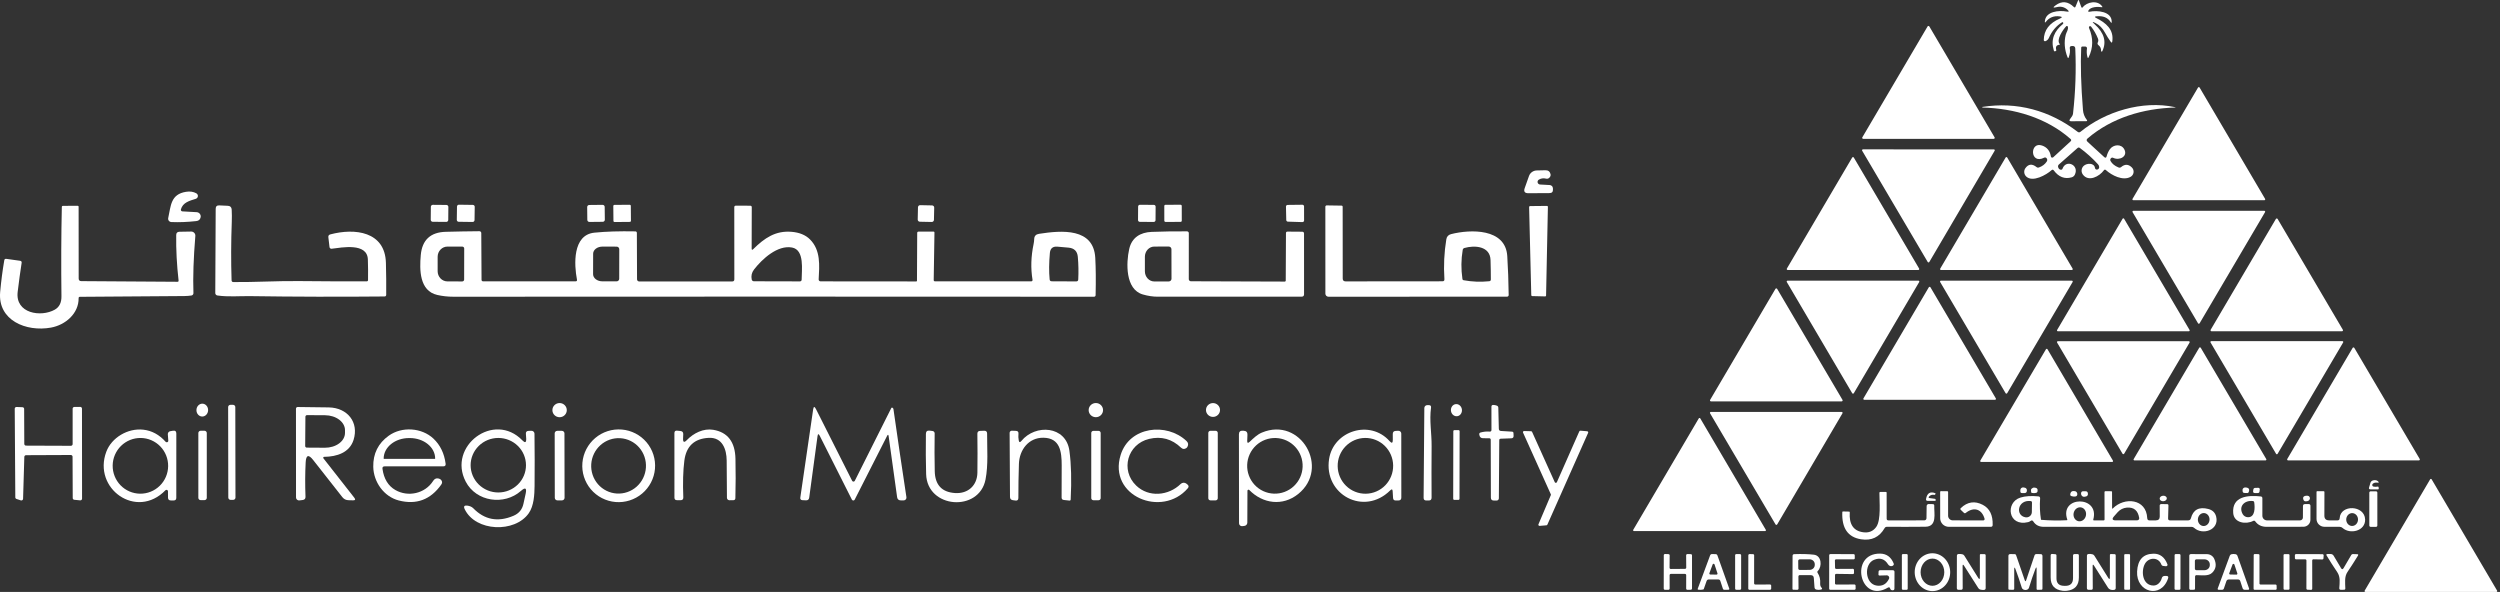 <svg width="397" height="94" viewBox="0 0 397 94" fill="none" xmlns="http://www.w3.org/2000/svg">
<rect x="0" y="0" width="397" height="94" fill="#333333" stroke="none"/>
<path d="M338.645 31.582L349.048 13.902C349.061 13.88 349.079 13.862 349.1 13.849C349.122 13.837 349.147 13.83 349.172 13.83C349.197 13.83 349.222 13.837 349.244 13.849C349.266 13.862 349.284 13.88 349.296 13.902L359.699 31.582C359.712 31.603 359.719 31.628 359.72 31.652C359.72 31.677 359.713 31.702 359.701 31.724C359.688 31.745 359.67 31.763 359.648 31.776C359.626 31.788 359.601 31.794 359.575 31.794H338.769C338.744 31.794 338.719 31.788 338.697 31.776C338.675 31.763 338.656 31.745 338.644 31.724C338.631 31.702 338.624 31.677 338.625 31.652C338.625 31.628 338.632 31.603 338.645 31.582Z" fill="white"/>
<path d="M244.356 28.536C244.281 28.583 244.224 28.653 244.192 28.734C244.16 28.816 244.155 28.905 244.177 28.989C244.199 29.074 244.248 29.149 244.316 29.205C244.385 29.261 244.469 29.294 244.558 29.3L246.095 29.385C246.227 29.393 246.352 29.448 246.445 29.54C246.538 29.631 246.593 29.753 246.6 29.883L246.609 30.086C246.627 30.472 246.441 30.664 246.049 30.664L242.704 30.683C242.126 30.686 241.931 30.417 242.121 29.878L242.805 27.948C242.894 27.696 243.058 27.476 243.277 27.319C243.496 27.161 243.759 27.073 244.03 27.067L245.411 27.035C245.849 27.026 246.12 27.23 246.224 27.645C246.276 27.865 246.204 28.066 246.008 28.247C245.945 28.306 245.868 28.348 245.783 28.369C245.699 28.391 245.61 28.39 245.526 28.369C245.095 28.26 244.705 28.316 244.356 28.536Z" fill="white"/>
<path d="M28.726 33.259C28.717 33.294 28.716 33.331 28.723 33.367C28.73 33.402 28.746 33.436 28.767 33.465C28.789 33.495 28.817 33.519 28.85 33.536C28.882 33.554 28.918 33.564 28.955 33.566L31.231 33.693C31.328 33.698 31.422 33.724 31.508 33.768C31.593 33.812 31.669 33.873 31.728 33.948C31.788 34.023 31.831 34.109 31.855 34.201C31.878 34.294 31.881 34.39 31.864 34.483C31.794 34.857 31.563 35.065 31.172 35.107C29.746 35.264 28.424 35.315 27.207 35.261C27.13 35.257 27.054 35.237 26.986 35.202C26.917 35.167 26.857 35.118 26.81 35.057C26.763 34.997 26.73 34.928 26.713 34.853C26.696 34.779 26.695 34.703 26.711 34.628C27.142 32.685 27.083 30.845 29.552 30.457C30.17 30.357 30.713 30.439 31.181 30.701C31.263 30.747 31.329 30.815 31.373 30.898C31.416 30.981 31.433 31.074 31.424 31.166C31.414 31.259 31.377 31.346 31.318 31.419C31.258 31.491 31.179 31.544 31.089 31.573C30.121 31.876 29.015 32.147 28.726 33.259Z" fill="white"/>
<path d="M70.887 32.545L68.739 32.526C68.564 32.525 68.421 32.663 68.42 32.835L68.401 34.905C68.4 35.077 68.54 35.218 68.715 35.22L70.863 35.238C71.038 35.24 71.181 35.101 71.182 34.929L71.201 32.859C71.202 32.687 71.062 32.546 70.887 32.545Z" fill="white"/>
<path d="M75.088 32.537L72.877 32.507C72.71 32.504 72.572 32.636 72.57 32.801L72.54 34.916C72.537 35.08 72.671 35.216 72.838 35.218L75.05 35.248C75.217 35.251 75.355 35.119 75.357 34.954L75.387 32.839C75.389 32.675 75.256 32.539 75.088 32.537Z" fill="white"/>
<path d="M95.692 32.529L93.572 32.551C93.389 32.553 93.243 32.7 93.245 32.88L93.266 34.923C93.268 35.102 93.418 35.247 93.6 35.245L95.72 35.223C95.903 35.221 96.049 35.074 96.047 34.894L96.025 32.851C96.023 32.672 95.874 32.528 95.692 32.529Z" fill="white"/>
<path d="M99.993 32.517L97.571 32.537C97.472 32.538 97.392 32.618 97.393 32.715L97.414 35.083C97.415 35.181 97.496 35.259 97.595 35.258L100.018 35.237C100.116 35.236 100.196 35.157 100.195 35.059L100.174 32.691C100.173 32.594 100.092 32.516 99.993 32.517Z" fill="white"/>
<path d="M183.231 32.534L181.02 32.518C180.862 32.517 180.734 32.642 180.733 32.797L180.718 34.948C180.717 35.103 180.843 35.229 181 35.23L183.212 35.245C183.369 35.246 183.498 35.122 183.499 34.967L183.514 32.816C183.515 32.661 183.389 32.535 183.231 32.534Z" fill="white"/>
<path d="M187.473 32.515L185.078 32.519C184.974 32.52 184.89 32.603 184.89 32.705L184.894 35.055C184.895 35.157 184.979 35.24 185.083 35.24L187.478 35.236C187.582 35.236 187.666 35.153 187.666 35.05L187.662 32.7C187.662 32.598 187.577 32.515 187.473 32.515Z" fill="white"/>
<path d="M206.814 35.27L204.515 35.198C204.446 35.196 204.382 35.168 204.334 35.12C204.286 35.072 204.259 35.008 204.258 34.94L204.212 32.807C204.211 32.773 204.217 32.739 204.23 32.706C204.243 32.674 204.262 32.645 204.286 32.62C204.311 32.596 204.34 32.576 204.372 32.562C204.404 32.548 204.438 32.541 204.473 32.541L206.814 32.513C206.849 32.513 206.884 32.519 206.917 32.532C206.95 32.545 206.98 32.564 207.005 32.589C207.03 32.613 207.05 32.642 207.064 32.674C207.077 32.706 207.084 32.741 207.084 32.776L207.089 35.008C207.089 35.043 207.082 35.078 207.068 35.111C207.054 35.143 207.034 35.172 207.008 35.197C206.982 35.221 206.952 35.24 206.918 35.253C206.885 35.266 206.849 35.271 206.814 35.27Z" fill="white"/>
<path d="M12.494 44.228C12.494 44.502 12.634 44.64 12.912 44.643L28.179 44.747C28.314 44.747 28.374 44.681 28.358 44.548C28.074 42.036 27.948 39.627 27.982 37.322C27.985 36.981 28.16 36.808 28.505 36.802L30.355 36.77C30.446 36.769 30.538 36.786 30.622 36.822C30.706 36.857 30.783 36.909 30.845 36.975C30.908 37.041 30.956 37.12 30.986 37.205C31.016 37.29 31.028 37.381 31.02 37.471C30.729 40.99 30.628 44.015 30.717 46.546C30.721 46.637 30.691 46.726 30.631 46.796C30.572 46.866 30.488 46.912 30.396 46.926C30.032 46.98 29.668 47.009 29.304 47.012C23.779 47.057 18.244 47.097 12.701 47.134C12.554 47.134 12.482 47.206 12.485 47.351C12.513 49.769 10.416 51.603 8.089 52.024C4.161 52.738 -0.387 50.88 0.026 46.361C0.185 44.616 0.404 42.938 0.682 41.326C0.713 41.151 0.817 41.078 0.994 41.105L3.188 41.412C3.381 41.439 3.463 41.549 3.436 41.742C3.219 43.125 3.009 44.66 2.807 46.347C2.394 49.782 6.501 50.415 8.699 49.176C9.418 48.77 9.772 48.065 9.759 47.061C9.698 42.138 9.718 37.397 9.819 32.839C9.82 32.799 9.837 32.761 9.865 32.733C9.893 32.705 9.931 32.69 9.97 32.69L12.32 32.68C12.43 32.68 12.485 32.735 12.485 32.843L12.494 44.228Z" fill="white"/>
<path d="M37.068 44.792C40.519 44.824 43.947 44.598 47.444 44.634C50.996 44.673 54.599 44.687 58.255 44.675C58.305 44.674 58.352 44.654 58.387 44.619C58.422 44.585 58.442 44.538 58.444 44.49C58.462 43.306 58.453 42.207 58.416 41.195C58.32 38.501 54.277 39.306 52.666 39.5C52.626 39.505 52.586 39.502 52.547 39.492C52.508 39.481 52.472 39.463 52.441 39.439C52.409 39.415 52.383 39.384 52.363 39.35C52.343 39.315 52.331 39.277 52.326 39.238L52.143 37.67C52.115 37.432 52.219 37.282 52.455 37.222C56.351 36.183 61.16 36.752 61.284 41.755C61.33 43.485 61.345 45.167 61.33 46.803C61.327 46.987 61.234 47.079 61.05 47.079C53.824 47.148 46.723 47.13 39.748 47.025C38.009 47.002 36.233 47.174 34.517 46.921C34.425 46.907 34.341 46.861 34.28 46.791C34.22 46.722 34.186 46.633 34.186 46.541L34.251 33.155C34.251 32.778 34.442 32.599 34.824 32.617L36.178 32.68C36.566 32.698 36.771 32.9 36.793 33.286C36.827 33.937 36.831 34.581 36.807 35.22C36.687 38.411 36.677 41.507 36.774 44.508C36.781 44.694 36.879 44.789 37.068 44.792Z" fill="white"/>
<path d="M119.614 39.563C121.408 37.792 123.157 36.603 125.69 36.811C126.95 36.913 127.932 37.319 128.636 38.027C130.343 39.744 130.127 42.157 130.004 44.367C130.002 44.408 130.008 44.448 130.023 44.486C130.037 44.524 130.059 44.558 130.087 44.587C130.116 44.616 130.15 44.64 130.187 44.655C130.225 44.671 130.265 44.679 130.306 44.679L145.51 44.693C145.538 44.693 145.564 44.682 145.584 44.662C145.604 44.643 145.615 44.617 145.615 44.589L145.652 36.996C145.655 36.852 145.73 36.779 145.877 36.779L148.226 36.775C148.336 36.775 148.392 36.829 148.392 36.938L148.272 44.485C148.272 44.51 148.276 44.534 148.285 44.557C148.294 44.58 148.308 44.601 148.326 44.619C148.343 44.637 148.364 44.651 148.387 44.66C148.41 44.67 148.435 44.675 148.46 44.675L163.76 44.679C163.791 44.679 163.821 44.672 163.849 44.66C163.876 44.647 163.901 44.628 163.921 44.606C163.94 44.583 163.955 44.556 163.963 44.528C163.97 44.499 163.972 44.469 163.966 44.44C163.664 42.62 163.72 40.723 164.136 38.75C164.191 38.488 164.223 38.219 164.233 37.945C164.251 37.478 164.505 37.207 164.994 37.132C168.656 36.562 173.667 36.183 173.929 40.946C174.018 42.528 174.036 44.5 173.984 46.862C173.978 47.034 173.889 47.12 173.718 47.12C138.793 47.096 104.89 47.096 72.008 47.12C71.118 47.12 70.263 47.026 69.443 46.84C66.593 46.189 66.612 42.84 66.818 40.512C67.032 38.108 68.357 36.874 70.792 36.811C72.591 36.763 74.372 36.731 76.134 36.716C76.212 36.716 76.286 36.746 76.341 36.801C76.397 36.855 76.427 36.929 76.427 37.005L76.469 44.453C76.47 44.513 76.495 44.569 76.538 44.61C76.581 44.652 76.638 44.675 76.698 44.675L91.388 44.679C91.58 44.679 91.658 44.586 91.622 44.399C91.172 42.072 90.887 37.299 94.393 36.947C96.214 36.763 98.375 36.695 100.877 36.743C101.049 36.746 101.134 36.834 101.134 37.005L101.162 44.358C101.162 44.448 101.198 44.535 101.263 44.598C101.327 44.662 101.415 44.697 101.506 44.697H116.264C116.497 44.697 116.613 44.583 116.613 44.354L116.604 32.915C116.604 32.743 116.691 32.658 116.865 32.658L119.132 32.667C119.298 32.667 119.38 32.749 119.38 32.915L119.362 39.459C119.362 39.694 119.446 39.729 119.614 39.563ZM73.706 44.395L73.716 39.459C73.716 39.38 73.684 39.304 73.627 39.248C73.57 39.193 73.493 39.161 73.413 39.161L71.063 39.157C70.649 39.155 70.252 39.324 69.959 39.626C69.665 39.928 69.499 40.338 69.498 40.766V43.07C69.498 43.282 69.537 43.492 69.615 43.688C69.693 43.884 69.808 44.062 69.952 44.213C70.096 44.363 70.268 44.482 70.457 44.564C70.646 44.645 70.849 44.688 71.054 44.688L73.403 44.693C73.484 44.693 73.561 44.661 73.618 44.605C73.674 44.55 73.706 44.474 73.706 44.395ZM98.331 44.273L98.34 39.572C98.34 39.465 98.296 39.361 98.219 39.285C98.141 39.209 98.036 39.166 97.927 39.166L95.655 39.161C95.268 39.161 94.896 39.279 94.622 39.49C94.347 39.701 94.193 39.987 94.191 40.286L94.182 43.54C94.182 43.689 94.219 43.836 94.292 43.974C94.366 44.111 94.473 44.237 94.609 44.342C94.745 44.447 94.907 44.531 95.085 44.588C95.263 44.645 95.453 44.675 95.646 44.675L97.918 44.679C97.972 44.679 98.026 44.669 98.076 44.648C98.126 44.628 98.171 44.598 98.21 44.56C98.248 44.522 98.278 44.478 98.299 44.428C98.32 44.379 98.331 44.326 98.331 44.273ZM119.72 44.666L127.035 44.684C127.105 44.684 127.173 44.656 127.223 44.607C127.273 44.558 127.301 44.491 127.301 44.422C127.301 42.912 127.805 39.685 125.773 39.306C123.483 38.881 121.041 41.114 119.734 42.808C119.376 43.275 119.255 43.8 119.371 44.381C119.387 44.462 119.431 44.534 119.494 44.586C119.558 44.638 119.638 44.666 119.72 44.666ZM166.72 40.164C166.576 41.758 166.564 43.159 166.683 44.367C166.701 44.566 166.812 44.667 167.013 44.67L170.9 44.688C171.108 44.688 171.217 44.586 171.226 44.381C171.287 43.17 171.264 41.971 171.157 40.784C171.078 39.889 170.582 39.402 169.671 39.324L167.922 39.17C167.188 39.107 166.787 39.438 166.72 40.164Z" fill="white"/>
<path d="M148.016 32.619L146.125 32.58C145.935 32.576 145.778 32.725 145.774 32.912L145.733 34.864C145.729 35.051 145.879 35.206 146.069 35.21L147.96 35.249C148.15 35.253 148.307 35.104 148.311 34.917L148.352 32.965C148.356 32.778 148.206 32.623 148.016 32.619Z" fill="white"/>
<path d="M229.373 44.336C229.232 42.203 229.333 40.091 229.676 38C229.746 37.563 230 37.289 230.437 37.177C233.517 36.395 239.074 36.237 239.354 40.653C239.476 42.581 239.551 44.646 239.579 46.849C239.579 46.883 239.573 46.917 239.56 46.949C239.547 46.98 239.528 47.009 239.504 47.034C239.479 47.058 239.45 47.078 239.418 47.091C239.386 47.104 239.352 47.111 239.317 47.111L210.962 47.12C210.897 47.12 210.834 47.107 210.774 47.083C210.714 47.059 210.66 47.023 210.615 46.978C210.569 46.933 210.533 46.88 210.508 46.821C210.484 46.763 210.471 46.7 210.471 46.636L210.466 32.829C210.466 32.773 210.489 32.719 210.529 32.679C210.57 32.639 210.625 32.617 210.682 32.617L213.022 32.653C213.151 32.656 213.215 32.721 213.215 32.847L213.224 44.232C213.224 44.533 213.377 44.684 213.683 44.684L229.056 44.67C229.283 44.67 229.388 44.559 229.373 44.336ZM232.438 44.503C233.763 44.747 235.111 44.8 236.481 44.661C236.659 44.643 236.747 44.547 236.747 44.372C236.747 43.375 236.73 42.347 236.697 41.29C236.628 39.071 234.177 38.917 232.558 39.378C232.398 39.423 232.305 39.526 232.278 39.685C232.021 41.189 232.005 42.724 232.232 44.291C232.25 44.411 232.319 44.482 232.438 44.503Z" fill="white"/>
<path d="M243.167 46.88L242.823 32.87C242.823 32.833 242.838 32.796 242.865 32.769C242.891 32.742 242.927 32.727 242.965 32.725L245.659 32.698C245.679 32.698 245.698 32.702 245.716 32.71C245.735 32.717 245.751 32.728 245.765 32.742C245.778 32.756 245.789 32.773 245.796 32.791C245.803 32.809 245.807 32.828 245.806 32.847L245.517 46.93C245.516 46.949 245.512 46.968 245.504 46.985C245.496 47.002 245.485 47.018 245.471 47.031C245.457 47.044 245.44 47.054 245.422 47.061C245.404 47.068 245.385 47.071 245.366 47.07L243.31 47.02C243.272 47.019 243.237 47.004 243.21 46.978C243.184 46.952 243.169 46.917 243.167 46.88Z" fill="white"/>
<path d="M189.118 44.665L204.032 44.715C204.07 44.715 204.106 44.7 204.133 44.674C204.16 44.648 204.175 44.612 204.175 44.575L204.211 37.027C204.211 36.858 204.297 36.776 204.468 36.779L206.781 36.797C206.98 36.8 207.08 36.899 207.08 37.095L207.084 46.726C207.084 46.982 206.954 47.11 206.694 47.11C198.562 47.098 190.948 47.1 183.85 47.115C183.092 47.115 182.299 46.996 181.473 46.758C178.669 45.944 178.83 41.718 179.316 39.554C179.725 37.71 181.092 36.896 182.882 36.824C184.757 36.752 186.63 36.723 188.499 36.738C188.574 36.738 188.647 36.767 188.7 36.819C188.753 36.87 188.783 36.941 188.783 37.014L188.779 44.326C188.779 44.416 188.815 44.502 188.878 44.566C188.942 44.629 189.028 44.665 189.118 44.665ZM186.035 44.267L186.025 39.576C186.025 39.464 185.98 39.355 185.899 39.276C185.818 39.196 185.708 39.151 185.594 39.151L183.295 39.156C183.099 39.157 182.905 39.199 182.725 39.281C182.544 39.363 182.38 39.482 182.242 39.633C182.104 39.784 181.994 39.962 181.92 40.159C181.846 40.355 181.808 40.566 181.808 40.778V43.083C181.809 43.512 181.968 43.923 182.248 44.226C182.529 44.529 182.909 44.698 183.304 44.697L185.603 44.692C185.718 44.692 185.827 44.648 185.908 44.568C185.989 44.488 186.035 44.38 186.035 44.267Z" fill="white"/>
<path d="M295.913 63.268L306.293 45.624C306.306 45.6 306.325 45.581 306.348 45.567C306.372 45.553 306.399 45.546 306.426 45.546C306.453 45.546 306.48 45.553 306.503 45.567C306.527 45.581 306.546 45.6 306.559 45.624L316.939 63.268C316.952 63.29 316.958 63.316 316.958 63.342C316.958 63.368 316.95 63.394 316.937 63.416C316.924 63.438 316.904 63.457 316.881 63.47C316.858 63.483 316.832 63.489 316.806 63.489H296.046C296.019 63.489 295.993 63.483 295.97 63.47C295.947 63.457 295.928 63.438 295.915 63.416C295.901 63.394 295.894 63.368 295.894 63.342C295.893 63.316 295.9 63.29 295.913 63.268Z" fill="white"/>
<path d="M88.864 66.255C89.495 66.255 90.007 65.751 90.007 65.13C90.007 64.508 89.495 64.004 88.864 64.004C88.233 64.004 87.721 64.508 87.721 65.13C87.721 65.751 88.233 66.255 88.864 66.255Z" fill="white"/>
<path d="M174.021 66.251C174.652 66.251 175.164 65.748 175.164 65.126C175.164 64.504 174.652 64.001 174.021 64.001C173.39 64.001 172.878 64.504 172.878 65.126C172.878 65.748 173.39 66.251 174.021 66.251Z" fill="white"/>
<path d="M192.624 66.205C193.24 66.205 193.74 65.713 193.74 65.106C193.74 64.5 193.24 64.008 192.624 64.008C192.009 64.008 191.509 64.5 191.509 65.106C191.509 65.713 192.009 66.205 192.624 66.205Z" fill="white"/>
<path d="M31.195 65.099C31.179 65.663 31.581 66.132 32.092 66.145C32.604 66.16 33.032 65.714 33.048 65.15C33.064 64.586 32.662 64.118 32.15 64.103C31.639 64.09 31.211 64.535 31.195 65.099Z" fill="white"/>
<path d="M37 64.284L36.596 64.285C36.393 64.285 36.229 64.447 36.229 64.647L36.255 79.019C36.255 79.219 36.42 79.38 36.623 79.38L37.026 79.379C37.229 79.379 37.393 79.216 37.393 79.017L37.367 64.645C37.367 64.445 37.203 64.284 37 64.284Z" fill="white"/>
<path d="M230.411 65.225C230.467 65.756 230.903 66.146 231.385 66.097C231.866 66.047 232.211 65.576 232.154 65.044C232.097 64.513 231.661 64.123 231.18 64.173C230.698 64.223 230.354 64.694 230.411 65.225Z" fill="white"/>
<path d="M227.248 64.737C226.964 66.784 227.358 68.772 227.34 70.838C227.319 73.592 227.317 76.323 227.335 79.032C227.335 79.33 227.186 79.479 226.886 79.479H226.496C226.208 79.479 226.066 79.338 226.069 79.054L226.184 64.786C226.185 64.667 226.234 64.553 226.321 64.468C226.407 64.384 226.525 64.336 226.647 64.334H226.886C227.164 64.331 227.285 64.466 227.248 64.737Z" fill="white"/>
<path d="M238.083 69.902L238.019 79.14C238.018 79.186 238.008 79.232 237.99 79.275C237.971 79.317 237.944 79.356 237.911 79.388C237.877 79.42 237.837 79.446 237.794 79.463C237.75 79.48 237.703 79.489 237.656 79.488L237.202 79.484C236.902 79.478 236.752 79.327 236.752 79.031L236.729 69.844C236.729 69.678 236.645 69.595 236.477 69.595L235.509 69.59C235.187 69.587 234.996 69.431 234.935 69.12L234.907 68.985C234.895 68.922 234.906 68.857 234.94 68.802C234.974 68.747 235.028 68.706 235.091 68.686C235.58 68.548 236.064 68.498 236.541 68.537C236.743 68.555 236.844 68.464 236.844 68.262L236.839 64.556C236.839 64.522 236.846 64.489 236.859 64.458C236.873 64.427 236.892 64.399 236.916 64.375C236.941 64.352 236.969 64.333 237.001 64.321C237.033 64.308 237.067 64.302 237.101 64.303C237.315 64.303 237.519 64.342 237.711 64.42C237.852 64.48 237.925 64.586 237.932 64.737L238.014 68.085C238.02 68.305 238.135 68.423 238.358 68.438L240.107 68.546C240.26 68.555 240.338 68.635 240.341 68.786L240.359 69.215C240.368 69.465 240.246 69.595 239.992 69.604L238.317 69.667C238.161 69.673 238.083 69.752 238.083 69.902Z" fill="white"/>
<path d="M3.863 72.546L3.665 79.213C3.664 79.254 3.652 79.295 3.632 79.332C3.612 79.368 3.583 79.4 3.549 79.424C3.514 79.448 3.474 79.464 3.433 79.471C3.391 79.477 3.348 79.474 3.307 79.461L2.619 79.235C2.565 79.217 2.518 79.183 2.484 79.138C2.45 79.093 2.432 79.038 2.431 78.982L2.339 64.9C2.339 64.863 2.347 64.826 2.361 64.793C2.376 64.759 2.398 64.728 2.425 64.703C2.452 64.677 2.484 64.658 2.519 64.645C2.554 64.632 2.591 64.626 2.628 64.628L3.574 64.665C3.643 64.668 3.709 64.697 3.758 64.747C3.806 64.796 3.834 64.862 3.835 64.931L3.858 70.495C3.858 70.567 3.887 70.635 3.939 70.686C3.99 70.737 4.06 70.766 4.133 70.766L11.26 70.793C11.333 70.793 11.403 70.764 11.455 70.713C11.506 70.663 11.535 70.594 11.535 70.522V64.895C11.535 64.823 11.564 64.754 11.616 64.703C11.668 64.652 11.738 64.624 11.811 64.624L12.742 64.615C12.815 64.615 12.885 64.643 12.937 64.694C12.989 64.745 13.018 64.814 13.018 64.886L13.031 79.19C13.031 79.228 13.023 79.265 13.007 79.299C12.991 79.333 12.968 79.364 12.94 79.389C12.911 79.414 12.878 79.433 12.841 79.445C12.805 79.456 12.767 79.46 12.729 79.457L11.797 79.366C11.73 79.36 11.667 79.329 11.621 79.279C11.576 79.23 11.55 79.166 11.549 79.1L11.522 72.524C11.522 72.488 11.514 72.453 11.501 72.42C11.487 72.387 11.466 72.357 11.441 72.332C11.415 72.307 11.385 72.287 11.352 72.273C11.318 72.26 11.282 72.253 11.246 72.253L4.138 72.284C4.067 72.284 3.998 72.311 3.946 72.361C3.895 72.409 3.865 72.476 3.863 72.546Z" fill="white"/>
<path d="M51.473 72.546C51.445 72.546 51.418 72.554 51.395 72.568C51.371 72.583 51.353 72.604 51.341 72.628C51.329 72.653 51.324 72.68 51.327 72.707C51.33 72.734 51.341 72.76 51.358 72.781L56.264 79.041C56.487 79.324 56.417 79.461 56.053 79.452L55.346 79.434C54.939 79.425 54.612 79.262 54.364 78.946L49.729 73.048C49.001 72.12 48.605 72.242 48.541 73.414C48.449 75.143 48.44 76.966 48.513 78.882C48.525 79.19 48.376 79.363 48.063 79.402L47.54 79.466C47.474 79.474 47.406 79.468 47.342 79.449C47.278 79.429 47.219 79.397 47.169 79.353C47.118 79.31 47.078 79.256 47.05 79.196C47.022 79.136 47.008 79.07 47.008 79.004L46.999 64.895C46.999 64.86 47.006 64.826 47.02 64.793C47.033 64.761 47.053 64.732 47.078 64.708C47.104 64.683 47.133 64.664 47.166 64.651C47.199 64.638 47.234 64.632 47.27 64.633C48.912 64.645 50.563 64.666 52.221 64.696C55.181 64.755 57.021 67.06 56.149 69.848C55.52 71.859 53.511 72.528 51.473 72.546ZM48.499 66.169L48.463 70.824C48.462 70.858 48.468 70.891 48.481 70.922C48.493 70.954 48.512 70.982 48.536 71.006C48.56 71.03 48.589 71.049 48.62 71.062C48.652 71.075 48.685 71.082 48.72 71.082L51.592 71.1C52.009 71.103 52.423 71.045 52.809 70.928C53.195 70.812 53.547 70.64 53.843 70.422C54.14 70.205 54.376 69.945 54.538 69.659C54.699 69.373 54.784 69.065 54.786 68.754V68.329C54.791 67.701 54.461 67.097 53.869 66.648C53.277 66.2 52.471 65.945 51.629 65.939L48.756 65.921C48.689 65.921 48.624 65.947 48.576 65.993C48.528 66.04 48.501 66.103 48.499 66.169Z" fill="white"/>
<path d="M141.114 69.256C141.074 68.985 140.993 68.972 140.87 69.22L135.726 79.343C135.706 79.384 135.674 79.419 135.635 79.443C135.595 79.467 135.55 79.48 135.504 79.48C135.457 79.48 135.412 79.467 135.372 79.443C135.333 79.419 135.301 79.384 135.281 79.343L130.183 69.22C129.996 68.849 129.875 68.869 129.82 69.278L128.503 79.022C128.463 79.324 128.291 79.467 127.985 79.452L127.443 79.429C127.168 79.417 127.05 79.277 127.09 79.009L129.127 65.025C129.201 64.534 129.349 64.51 129.572 64.953L135.322 76.356C135.342 76.394 135.372 76.426 135.409 76.448C135.446 76.47 135.488 76.482 135.531 76.482C135.574 76.482 135.617 76.47 135.654 76.448C135.691 76.426 135.72 76.394 135.74 76.356L141.513 64.845C141.58 64.706 141.67 64.69 141.784 64.795C141.839 64.843 141.871 64.902 141.88 64.971C142.553 69.693 143.24 74.354 143.94 78.954C143.95 79.018 143.946 79.083 143.928 79.145C143.91 79.207 143.879 79.264 143.836 79.312C143.793 79.361 143.74 79.4 143.68 79.426C143.621 79.453 143.556 79.466 143.491 79.465L143.05 79.461C142.708 79.458 142.512 79.289 142.463 78.954L141.114 69.256Z" fill="white"/>
<path d="M26.725 69.974L26.651 68.957C26.644 68.844 26.679 68.731 26.75 68.642C26.822 68.552 26.924 68.493 27.037 68.474L27.463 68.402C27.821 68.341 28 68.489 28 68.845L27.996 79.054C27.996 79.334 27.854 79.474 27.569 79.474L27.138 79.47C26.835 79.47 26.682 79.322 26.679 79.027L26.674 78.01C26.673 77.965 26.659 77.921 26.633 77.884C26.607 77.847 26.57 77.818 26.528 77.801C26.485 77.784 26.439 77.78 26.393 77.789C26.349 77.798 26.307 77.82 26.275 77.852C21.672 82.593 14.688 77.572 16.881 71.737C17.721 69.491 20.296 67.959 22.76 68.234C24.112 68.385 25.291 69.024 26.298 70.151C26.331 70.189 26.376 70.216 26.427 70.228C26.477 70.239 26.529 70.235 26.576 70.215C26.624 70.196 26.664 70.162 26.69 70.119C26.717 70.075 26.729 70.025 26.725 69.974ZM22.241 78.398C22.82 78.405 23.394 78.298 23.931 78.082C24.469 77.866 24.958 77.546 25.372 77.14C25.787 76.734 26.117 76.25 26.345 75.716C26.573 75.182 26.694 74.608 26.701 74.027C26.709 73.446 26.602 72.87 26.387 72.33C26.172 71.791 25.854 71.299 25.45 70.883C25.046 70.468 24.564 70.136 24.033 69.907C23.501 69.678 22.93 69.557 22.351 69.55C21.773 69.543 21.198 69.65 20.661 69.866C20.124 70.082 19.634 70.402 19.22 70.808C18.806 71.214 18.476 71.698 18.248 72.232C18.02 72.766 17.898 73.34 17.891 73.921C17.884 74.502 17.991 75.079 18.206 75.618C18.42 76.158 18.739 76.649 19.143 77.065C19.547 77.481 20.028 77.812 20.56 78.041C21.092 78.27 21.663 78.391 22.241 78.398Z" fill="white"/>
<path d="M60.738 74.449C60.958 76.04 61.644 77.164 62.794 77.821C64.799 78.964 67.479 78.404 68.778 76.379C69.041 75.966 69.399 75.861 69.852 76.063C69.91 76.09 69.962 76.126 70.008 76.171C70.249 76.415 70.271 76.676 70.072 76.953C68.374 79.355 66.124 80.195 63.322 79.475C60.963 78.865 59.32 76.542 59.274 74.129C59.234 72.041 60.053 70.395 61.729 69.193C63.817 67.697 66.961 67.896 68.833 69.654C69.907 70.667 70.551 71.995 70.765 73.641C70.802 73.918 70.679 74.056 70.398 74.056H61.082C60.816 74.059 60.701 74.19 60.738 74.449ZM60.981 72.872H69.049C69.063 72.872 69.077 72.866 69.088 72.856C69.098 72.846 69.104 72.832 69.104 72.818C69.104 71.955 68.681 71.127 67.928 70.517C67.174 69.907 66.153 69.564 65.088 69.564H64.942C63.877 69.564 62.855 69.907 62.102 70.517C61.349 71.127 60.926 71.955 60.926 72.818C60.926 72.832 60.932 72.846 60.942 72.856C60.953 72.866 60.967 72.872 60.981 72.872Z" fill="white"/>
<path d="M82.719 77.961C80.076 80.298 75.629 79.701 73.954 76.479C71.031 70.856 78.442 65.257 82.962 69.939C83.372 70.367 83.573 70.287 83.564 69.7C83.561 69.437 83.544 69.177 83.513 68.918C83.476 68.598 83.622 68.433 83.949 68.421L84.38 68.407C84.444 68.404 84.507 68.415 84.567 68.436C84.626 68.459 84.68 68.492 84.727 68.535C84.773 68.578 84.81 68.629 84.835 68.686C84.861 68.744 84.875 68.805 84.876 68.868C84.913 71.649 84.917 74.421 84.89 77.184C84.876 78.567 84.784 80.329 83.972 81.495C81.765 84.663 75.515 84.442 73.794 80.858C73.583 80.418 73.722 80.23 74.211 80.293C74.546 80.334 74.909 80.46 75.143 80.7C76.942 82.55 79.071 82.954 81.531 81.911C82.397 81.546 82.927 80.911 83.123 80.004C83.218 79.573 83.336 79.035 83.476 78.39C83.672 77.484 83.42 77.34 82.719 77.961ZM83.527 73.875C83.527 72.727 83.064 71.626 82.239 70.814C81.415 70.002 80.297 69.546 79.131 69.546C77.965 69.546 76.847 70.002 76.022 70.814C75.198 71.626 74.734 72.727 74.734 73.875C74.734 74.444 74.848 75.007 75.069 75.532C75.29 76.058 75.614 76.535 76.022 76.937C76.43 77.339 76.915 77.658 77.448 77.876C77.982 78.093 78.553 78.205 79.131 78.205C79.708 78.205 80.28 78.093 80.813 77.876C81.346 77.658 81.831 77.339 82.239 76.937C82.647 76.535 82.971 76.058 83.192 75.532C83.413 75.007 83.527 74.444 83.527 73.875Z" fill="white"/>
<path d="M97.747 79.72C96.991 79.656 96.255 79.444 95.581 79.096C94.907 78.748 94.309 78.27 93.82 77.691C93.332 77.111 92.963 76.441 92.734 75.719C92.505 74.996 92.421 74.235 92.487 73.479C92.62 71.953 93.355 70.54 94.529 69.552C95.703 68.564 97.221 68.082 98.749 68.211C99.506 68.275 100.242 68.487 100.916 68.835C101.59 69.183 102.188 69.661 102.676 70.24C103.165 70.82 103.534 71.49 103.762 72.213C103.991 72.935 104.075 73.696 104.009 74.452C103.876 75.978 103.142 77.391 101.968 78.379C100.793 79.367 99.275 79.849 97.747 79.72ZM97.942 78.372C99.093 78.445 100.227 78.053 101.096 77.281C101.964 76.509 102.495 75.421 102.571 74.256C102.609 73.679 102.534 73.1 102.351 72.554C102.168 72.007 101.88 71.502 101.504 71.069C101.127 70.635 100.67 70.281 100.158 70.027C99.645 69.772 99.088 69.623 98.518 69.586C97.367 69.513 96.232 69.906 95.364 70.677C94.496 71.45 93.965 72.538 93.889 73.703C93.851 74.279 93.926 74.858 94.109 75.405C94.292 75.952 94.58 76.456 94.956 76.89C95.333 77.323 95.79 77.677 96.302 77.932C96.814 78.186 97.371 78.336 97.942 78.372Z" fill="white"/>
<path d="M108.472 69.64C108.451 70.242 108.65 70.325 109.069 69.888C110.152 68.767 111.721 67.995 113.259 68.252C115.556 68.635 116.734 70.17 116.792 72.857C116.838 74.942 116.833 77.024 116.778 79.103C116.772 79.32 116.659 79.43 116.439 79.433L115.833 79.438C115.729 79.438 115.63 79.397 115.556 79.326C115.482 79.254 115.44 79.156 115.438 79.054C115.426 77.08 115.412 75.11 115.397 73.142C115.383 71.348 114.713 69.414 112.534 69.531C110.254 69.652 108.968 70.86 108.674 73.156C108.472 74.747 108.417 76.688 108.509 78.981C108.521 79.286 108.373 79.436 108.064 79.433L107.504 79.429C107.235 79.426 107.1 79.292 107.1 79.026L107.096 68.776C107.096 68.487 107.241 68.358 107.532 68.388L108.055 68.442C108.361 68.472 108.509 68.641 108.5 68.948L108.472 69.64Z" fill="white"/>
<path d="M161.773 69.92C161.834 70.257 161.975 70.292 162.195 70.024C164.421 67.299 169.281 67.606 169.822 71.583C170.113 73.71 170.18 76.289 170.024 79.32C170.018 79.447 169.949 79.504 169.818 79.492L168.941 79.397C168.702 79.373 168.583 79.244 168.583 79.009C168.595 77.276 168.6 75.565 168.597 73.874C168.592 71.741 168.349 69.549 165.701 69.513C163.333 69.477 161.874 71.457 161.805 73.658C161.744 75.532 161.715 77.336 161.718 79.072C161.721 79.391 161.562 79.528 161.241 79.483L160.842 79.429C160.539 79.384 160.387 79.21 160.387 78.909L160.328 68.736C160.328 68.69 160.337 68.645 160.355 68.603C160.373 68.561 160.4 68.523 160.433 68.491C160.467 68.46 160.506 68.435 160.55 68.419C160.593 68.403 160.639 68.395 160.686 68.397L161.319 68.419C161.625 68.429 161.762 68.584 161.732 68.885C161.695 69.234 161.709 69.579 161.773 69.92Z" fill="white"/>
<path d="M180.427 77.11C182.423 79.031 185.567 78.737 187.499 76.848C187.62 76.731 187.78 76.662 187.949 76.655C188.118 76.649 188.283 76.705 188.412 76.812L188.568 76.939C188.788 77.122 188.805 77.323 188.618 77.54C184.543 82.281 175.916 78.796 177.963 72.234C179.367 67.714 185.269 67.055 188.412 70.028C188.706 70.303 188.755 70.614 188.559 70.964C188.519 71.039 188.462 71.103 188.389 71.154C188.092 71.362 187.812 71.341 187.549 71.091C186.102 69.704 184.413 69.24 182.483 69.698C179.023 70.521 177.885 74.674 180.427 77.11Z" fill="white"/>
<path d="M198.095 77.924L198.076 82.99C198.076 83.12 198.028 83.245 197.941 83.342C197.853 83.439 197.733 83.5 197.603 83.515L197.278 83.555C197.213 83.563 197.147 83.557 197.085 83.537C197.022 83.518 196.965 83.486 196.916 83.443C196.867 83.4 196.827 83.347 196.8 83.287C196.773 83.228 196.759 83.164 196.759 83.099L196.741 68.985C196.738 68.563 196.949 68.367 197.374 68.397C197.405 68.397 197.451 68.4 197.512 68.406C197.919 68.43 198.113 68.643 198.095 69.043L198.058 69.983C198.042 70.354 198.171 70.413 198.443 70.16C199.035 69.613 199.623 69.016 200.384 68.695C206.561 66.11 211.265 74.336 206.153 78.448C203.684 80.428 200.527 79.999 198.379 77.807C198.356 77.784 198.327 77.768 198.295 77.762C198.263 77.755 198.23 77.759 198.2 77.771C198.169 77.784 198.143 77.805 198.125 77.832C198.106 77.859 198.095 77.891 198.095 77.924ZM202.29 78.391C202.868 78.412 203.444 78.318 203.987 78.116C204.529 77.913 205.027 77.605 205.451 77.21C205.875 76.814 206.217 76.339 206.458 75.811C206.7 75.283 206.835 74.713 206.856 74.133C206.878 73.553 206.786 72.975 206.584 72.431C206.383 71.887 206.077 71.388 205.683 70.963C205.29 70.538 204.817 70.195 204.291 69.954C203.765 69.713 203.197 69.578 202.618 69.557C202.04 69.536 201.464 69.63 200.921 69.832C200.379 70.035 199.881 70.343 199.457 70.738C199.033 71.134 198.691 71.609 198.45 72.137C198.208 72.665 198.073 73.235 198.052 73.815C198.03 74.395 198.122 74.974 198.324 75.517C198.525 76.061 198.831 76.56 199.225 76.985C199.618 77.41 200.091 77.753 200.617 77.994C201.143 78.235 201.711 78.37 202.29 78.391Z" fill="white"/>
<path d="M220.769 77.87C216.606 82.01 210.186 78.553 211.058 72.899C211.751 68.388 217.588 66.572 220.672 70.056C221.009 70.436 221.177 70.372 221.177 69.866L221.172 68.917C221.172 68.604 221.332 68.44 221.65 68.425L222.044 68.406C222.106 68.403 222.167 68.412 222.225 68.432C222.283 68.453 222.336 68.485 222.38 68.526C222.425 68.568 222.461 68.618 222.485 68.673C222.509 68.729 222.522 68.789 222.522 68.849L222.531 79.014C222.531 79.318 222.376 79.472 222.067 79.475L221.65 79.479C221.377 79.482 221.234 79.35 221.218 79.081L221.154 78.015C221.136 77.683 221.007 77.635 220.769 77.87ZM216.889 78.403C218.058 78.387 219.172 77.905 219.986 77.063C220.8 76.221 221.248 75.088 221.232 73.914C221.215 72.739 220.735 71.619 219.897 70.8C219.059 69.981 217.932 69.53 216.764 69.546C215.596 69.562 214.482 70.044 213.668 70.886C212.853 71.728 212.405 72.861 212.422 74.035C212.438 75.21 212.918 76.33 213.756 77.149C214.594 77.968 215.721 78.419 216.889 78.403Z" fill="white"/>
<path d="M231.609 68.302L230.966 68.301C230.867 68.301 230.787 68.38 230.787 68.477L230.768 79.207C230.768 79.304 230.848 79.383 230.946 79.383L231.589 79.384C231.688 79.384 231.768 79.305 231.768 79.208L231.787 68.479C231.787 68.382 231.707 68.303 231.609 68.302Z" fill="white"/>
<path d="M32.47 68.402H31.864C31.662 68.402 31.497 68.564 31.497 68.763V79.059C31.497 79.258 31.662 79.42 31.864 79.42H32.47C32.673 79.42 32.837 79.258 32.837 79.059V68.763C32.837 68.564 32.673 68.402 32.47 68.402Z" fill="white"/>
<path d="M89.221 68.415L88.496 68.416C88.268 68.416 88.083 68.599 88.084 68.823L88.102 79.055C88.102 79.28 88.287 79.462 88.516 79.461L89.241 79.46C89.469 79.46 89.653 79.277 89.653 79.053L89.635 68.821C89.634 68.596 89.449 68.414 89.221 68.415Z" fill="white"/>
<path d="M151.65 78.295C153.747 78.435 155.183 77.07 155.211 75.059C155.238 73.049 155.237 70.99 155.206 68.881C155.203 68.586 155.35 68.434 155.647 68.425L156.289 68.402C156.598 68.393 156.753 68.542 156.753 68.849C156.744 71.222 156.955 73.834 156.5 76.153C155.482 81.35 147.235 80.79 147.07 75.294C147.012 73.315 147 71.183 147.033 68.899C147.04 68.507 147.24 68.336 147.635 68.384L148.089 68.443C148.182 68.454 148.267 68.499 148.329 68.569C148.391 68.639 148.425 68.729 148.424 68.822C148.39 70.898 148.395 72.9 148.438 74.829C148.487 76.998 149.557 78.153 151.65 78.295Z" fill="white"/>
<path d="M174.448 68.42H173.631C173.443 68.42 173.291 68.57 173.291 68.754V79.104C173.291 79.288 173.443 79.438 173.631 79.438H174.448C174.635 79.438 174.787 79.288 174.787 79.104V68.754C174.787 68.57 174.635 68.42 174.448 68.42Z" fill="white"/>
<path d="M193.033 68.406H192.225C192.033 68.406 191.877 68.56 191.877 68.75V79.118C191.877 79.307 192.033 79.461 192.225 79.461H193.033C193.226 79.461 193.382 79.307 193.382 79.118V68.75C193.382 68.56 193.226 68.406 193.033 68.406Z" fill="white"/>
<path d="M247.233 76.568L250.794 68.501C250.809 68.466 250.835 68.437 250.868 68.418C250.901 68.398 250.939 68.389 250.978 68.392L252.038 68.483C252.067 68.485 252.096 68.494 252.121 68.509C252.146 68.524 252.167 68.545 252.183 68.569C252.198 68.594 252.207 68.622 252.209 68.651C252.211 68.68 252.206 68.709 252.194 68.736L245.723 83.311C245.71 83.342 245.688 83.368 245.661 83.387C245.633 83.406 245.601 83.417 245.567 83.42L244.489 83.51C244.458 83.512 244.426 83.507 244.398 83.494C244.37 83.481 244.345 83.461 244.327 83.436C244.308 83.411 244.297 83.382 244.293 83.352C244.289 83.321 244.293 83.29 244.305 83.261L246.269 78.633C246.279 78.611 246.285 78.586 246.285 78.561C246.285 78.536 246.279 78.512 246.269 78.489L241.859 68.7C241.847 68.672 241.842 68.641 241.845 68.611C241.848 68.58 241.858 68.551 241.876 68.526C241.893 68.501 241.917 68.48 241.944 68.466C241.972 68.452 242.003 68.446 242.034 68.447L243.135 68.478C243.17 68.48 243.203 68.491 243.231 68.51C243.26 68.529 243.282 68.556 243.296 68.587L246.898 76.573C246.913 76.604 246.937 76.631 246.967 76.65C246.997 76.668 247.032 76.678 247.067 76.677C247.102 76.677 247.137 76.666 247.166 76.647C247.196 76.627 247.219 76.6 247.233 76.568Z" fill="white"/>
<path d="M328.329 1.559C327.837 1.107 327.255 0.967 326.585 1.139C326.007 1.284 325.958 1.183 326.439 0.836C327.433 0.113 328.397 0.205 329.33 1.112C329.446 1.223 329.533 1.205 329.591 1.058L329.986 0.095C330.035 -0.032 330.084 -0.032 330.133 0.095L330.518 1.139C330.526 1.16 330.539 1.178 330.556 1.192C330.573 1.206 330.594 1.215 330.616 1.218C330.638 1.221 330.661 1.219 330.682 1.21C330.702 1.202 330.72 1.188 330.734 1.171C331.385 0.294 333.106 -0.027 333.818 1.012C333.894 1.127 333.865 1.171 333.73 1.143C333.18 1.035 331.991 1.076 331.665 1.636C331.552 1.832 331.607 1.907 331.831 1.862C333.024 1.618 335.35 1.781 335.341 3.466C335.341 3.668 335.286 3.683 335.176 3.512C334.717 2.788 333.966 2.481 332.923 2.59C332.602 2.623 332.585 2.71 332.872 2.852C334.41 3.625 335.704 4.673 335.433 6.576C335.402 6.808 335.318 6.827 335.181 6.635C334.853 6.18 334.547 5.691 334.263 5.17C333.883 4.468 333.383 3.964 332.762 3.656C332.236 3.391 332.192 3.454 332.629 3.846C334.153 5.22 334.556 6.651 333.841 8.14C333.83 8.16 333.813 8.176 333.791 8.186C333.77 8.196 333.746 8.198 333.724 8.193C333.702 8.187 333.682 8.175 333.669 8.157C333.656 8.139 333.65 8.117 333.652 8.094C333.671 7.709 333.533 7.401 333.239 7.172C333.083 7.052 333.048 6.903 333.134 6.725C333.239 6.513 333.235 6.332 333.148 6.11C332.875 5.426 332.519 4.804 332.078 4.244C331.999 4.141 331.902 4.125 331.789 4.194C331.74 4.224 331.717 4.277 331.72 4.352C331.72 4.394 331.73 4.435 331.748 4.474C332.43 6.05 332.407 7.59 331.679 9.093C331.6 9.256 331.537 9.25 331.491 9.075C331.366 8.62 331.34 8.164 331.413 7.706C331.42 7.667 331.418 7.628 331.407 7.59C331.397 7.553 331.378 7.518 331.352 7.488C331.326 7.458 331.294 7.433 331.258 7.416C331.222 7.399 331.182 7.39 331.142 7.389L330.715 7.385C330.575 7.382 330.501 7.45 330.495 7.588C330.37 10.267 330.463 13.557 330.775 17.459C330.824 18.052 331.021 18.569 331.367 19.009C331.493 19.169 331.453 19.248 331.248 19.248L328.889 19.253C328.617 19.256 328.557 19.147 328.71 18.927L329.031 18.471C329.123 18.341 329.178 18.198 329.197 18.042C329.588 14.562 329.707 11.115 329.554 7.701C329.542 7.43 329.398 7.299 329.123 7.308L328.94 7.312C328.9 7.314 328.862 7.323 328.827 7.341C328.792 7.358 328.761 7.383 328.736 7.413C328.711 7.444 328.693 7.479 328.683 7.517C328.673 7.555 328.671 7.595 328.678 7.633C328.761 8.076 328.71 8.557 328.527 9.075C328.462 9.265 328.393 9.266 328.32 9.08C327.846 7.88 327.751 6.696 328.036 5.527C328.146 5.084 328.49 4.727 328.375 4.244C328.368 4.217 328.355 4.192 328.335 4.172C328.316 4.151 328.291 4.137 328.264 4.129C328.237 4.122 328.209 4.122 328.182 4.129C328.156 4.137 328.132 4.151 328.114 4.171C327.609 4.696 326.48 6.332 327.086 6.996C327.147 7.059 327.133 7.096 327.044 7.105C326.552 7.156 326.383 7.442 326.54 7.963C326.555 8.008 326.541 8.043 326.498 8.067L326.383 8.135C326.363 8.147 326.341 8.154 326.317 8.155C326.294 8.157 326.27 8.153 326.248 8.145C326.226 8.136 326.206 8.123 326.19 8.105C326.174 8.088 326.161 8.067 326.154 8.045C325.608 6.264 326.232 4.935 327.586 3.814C327.644 3.766 327.664 3.707 327.645 3.638C327.63 3.581 327.601 3.545 327.558 3.53C327.522 3.512 327.485 3.515 327.448 3.539C326.527 4.117 325.834 4.941 325.369 6.011C325.262 6.258 325.08 6.433 324.823 6.535C324.793 6.547 324.761 6.551 324.729 6.548C324.697 6.545 324.666 6.533 324.639 6.516C324.612 6.498 324.59 6.474 324.575 6.446C324.56 6.417 324.552 6.386 324.552 6.354C324.568 4.803 325.42 3.668 327.109 2.951C327.522 2.773 327.505 2.656 327.058 2.599C326.143 2.484 325.417 2.776 324.878 3.475C324.762 3.626 324.71 3.607 324.722 3.417C324.814 1.794 326.971 1.604 328.187 1.835C328.56 1.907 328.608 1.815 328.329 1.559Z" fill="white"/>
<path d="M295.734 21.812L306.1 4.195C306.115 4.171 306.135 4.152 306.159 4.139C306.183 4.125 306.21 4.118 306.238 4.118C306.266 4.118 306.293 4.125 306.317 4.139C306.341 4.152 306.361 4.171 306.376 4.195L316.742 21.812C316.756 21.835 316.763 21.862 316.762 21.89C316.762 21.917 316.755 21.944 316.741 21.968C316.727 21.991 316.707 22.011 316.683 22.025C316.659 22.039 316.632 22.046 316.604 22.047H295.872C295.844 22.046 295.817 22.039 295.793 22.025C295.769 22.011 295.749 21.991 295.735 21.968C295.721 21.944 295.714 21.917 295.714 21.89C295.713 21.862 295.72 21.835 295.734 21.812Z" fill="white"/>
<path d="M329.908 23.51L326.948 26.123C326.89 26.174 326.848 26.241 326.827 26.314C326.806 26.388 326.807 26.466 326.829 26.538C326.905 26.788 327.043 26.926 327.242 26.95C327.386 26.968 327.482 26.91 327.531 26.778C328.095 25.25 330.211 26.2 329.49 27.727C329.442 27.832 329.37 27.925 329.282 28C329.193 28.075 329.089 28.13 328.976 28.161C327.869 28.477 326.922 28.11 326.136 27.058C326.032 26.92 325.916 26.909 325.787 27.026C324.97 27.763 322.804 28.997 321.772 28.039C321.59 27.868 321.476 27.639 321.451 27.392C321.427 27.146 321.493 26.899 321.639 26.697C322.119 26.034 322.706 25.978 323.401 26.529C323.514 26.623 323.641 26.644 323.782 26.593C324.311 26.409 324.723 26.1 325.016 25.666C325.142 25.479 325.134 25.297 324.993 25.119C324.951 25.065 324.89 25.027 324.821 25.012C324.752 24.997 324.68 25.006 324.617 25.038C322.336 26.2 322.286 22.43 324.273 23.108C325.074 23.382 325.544 23.965 325.682 24.857C325.688 24.896 325.706 24.932 325.731 24.962C325.757 24.991 325.791 25.013 325.828 25.026C325.866 25.038 325.906 25.041 325.945 25.032C325.984 25.024 326.02 25.006 326.049 24.979L328.797 22.457C328.944 22.322 328.943 22.189 328.793 22.06C324.97 18.697 319.881 17.21 314.829 17.079C314.81 17.079 314.798 17.072 314.792 17.057C314.786 17.042 314.781 17.026 314.778 17.011C314.775 16.993 314.783 16.983 314.801 16.98C320.276 16.112 325.512 17.54 329.931 20.934C330.084 21.052 330.235 21.049 330.385 20.925C334.286 17.735 340.192 15.891 345.396 17.016C345.549 17.049 345.546 17.069 345.387 17.075C340.348 17.233 335.392 18.67 331.514 21.978C331.309 22.153 331.306 22.332 331.505 22.516L334.139 24.934C334.335 25.112 334.466 25.074 334.534 24.821C334.644 24.405 334.814 24.033 335.043 23.705C335.58 22.941 336.851 22.787 337.342 23.723C337.93 24.844 336.576 25.544 335.58 25.065C335.433 24.996 335.308 25.023 335.204 25.146C335.09 25.279 335.075 25.421 335.158 25.571C335.399 26.005 335.817 26.344 336.411 26.588C336.573 26.654 336.72 26.632 336.851 26.52C337.435 26.035 337.997 26.058 338.535 26.588C338.641 26.692 338.72 26.818 338.768 26.957C338.815 27.097 338.829 27.245 338.809 27.39C338.789 27.536 338.734 27.674 338.65 27.796C338.566 27.917 338.454 28.017 338.324 28.089C337.104 28.762 335.341 27.845 334.428 27.017C334.303 26.9 334.19 26.91 334.089 27.049C333.409 27.998 331.666 28.952 330.762 27.723C330.61 27.519 330.538 27.267 330.56 27.015C330.582 26.762 330.696 26.526 330.881 26.349C331.367 25.883 332.565 25.82 332.684 26.678C332.69 26.721 332.706 26.762 332.729 26.799C332.753 26.835 332.785 26.866 332.821 26.888C332.858 26.911 332.9 26.926 332.942 26.931C332.985 26.936 333.029 26.932 333.07 26.918C333.263 26.855 333.356 26.724 333.35 26.525C333.344 26.365 333.284 26.224 333.171 26.1C332.296 25.136 331.331 24.267 330.275 23.492C330.147 23.399 330.024 23.405 329.908 23.51Z" fill="white"/>
<path d="M316.751 23.939L306.376 41.602C306.363 41.624 306.344 41.643 306.322 41.656C306.299 41.669 306.273 41.676 306.247 41.676C306.221 41.676 306.195 41.669 306.173 41.656C306.15 41.643 306.131 41.624 306.119 41.602L295.711 23.935C295.698 23.913 295.691 23.888 295.691 23.862C295.691 23.837 295.698 23.812 295.711 23.79C295.724 23.768 295.743 23.75 295.765 23.737C295.788 23.724 295.813 23.718 295.839 23.718L316.627 23.723C316.653 23.723 316.678 23.73 316.7 23.743C316.721 23.756 316.74 23.774 316.752 23.796C316.765 23.818 316.771 23.843 316.771 23.868C316.771 23.893 316.764 23.918 316.751 23.939Z" fill="white"/>
<path d="M283.752 42.655L294.123 25.024C294.136 25.001 294.155 24.981 294.179 24.967C294.202 24.954 294.229 24.946 294.256 24.946C294.284 24.946 294.31 24.954 294.334 24.967C294.357 24.981 294.376 25.001 294.389 25.024L304.76 42.655C304.773 42.677 304.78 42.702 304.779 42.728C304.779 42.754 304.772 42.779 304.759 42.801C304.747 42.823 304.728 42.842 304.706 42.855C304.683 42.868 304.658 42.876 304.632 42.876H283.881C283.855 42.876 283.829 42.868 283.807 42.855C283.785 42.842 283.766 42.823 283.753 42.801C283.74 42.779 283.733 42.754 283.733 42.728C283.733 42.702 283.74 42.677 283.752 42.655Z" fill="white"/>
<path d="M308.101 42.668L318.495 25.011C318.508 24.989 318.526 24.971 318.547 24.959C318.569 24.946 318.594 24.939 318.619 24.939C318.644 24.939 318.669 24.946 318.691 24.959C318.713 24.971 318.731 24.989 318.743 25.011L329.137 42.668C329.149 42.69 329.155 42.714 329.155 42.738C329.154 42.762 329.148 42.786 329.135 42.807C329.123 42.828 329.105 42.845 329.083 42.858C329.062 42.87 329.038 42.876 329.013 42.876H308.225C308.2 42.876 308.176 42.87 308.155 42.858C308.133 42.845 308.116 42.828 308.103 42.807C308.091 42.786 308.084 42.762 308.084 42.738C308.083 42.714 308.089 42.69 308.101 42.668Z" fill="white"/>
<path d="M359.69 33.688L349.296 51.341C349.284 51.362 349.266 51.38 349.244 51.393C349.222 51.405 349.198 51.412 349.172 51.412C349.147 51.412 349.122 51.405 349.101 51.393C349.079 51.38 349.061 51.362 349.048 51.341L338.654 33.688C338.641 33.666 338.634 33.642 338.634 33.617C338.634 33.592 338.64 33.567 338.653 33.545C338.666 33.524 338.684 33.506 338.706 33.494C338.728 33.481 338.753 33.475 338.778 33.475H359.566C359.592 33.475 359.617 33.481 359.639 33.494C359.661 33.506 359.679 33.524 359.692 33.545C359.704 33.567 359.711 33.592 359.711 33.617C359.71 33.642 359.703 33.666 359.69 33.688Z" fill="white"/>
<path d="M326.668 52.403L337.067 34.736C337.079 34.716 337.096 34.699 337.117 34.687C337.138 34.675 337.162 34.669 337.186 34.669C337.21 34.669 337.234 34.675 337.255 34.687C337.276 34.699 337.293 34.716 337.305 34.736L347.704 52.403C347.716 52.424 347.722 52.447 347.722 52.471C347.722 52.495 347.716 52.518 347.704 52.539C347.692 52.559 347.674 52.576 347.653 52.588C347.632 52.6 347.609 52.606 347.585 52.606H326.787C326.763 52.606 326.74 52.6 326.719 52.588C326.698 52.576 326.68 52.559 326.668 52.539C326.656 52.518 326.65 52.495 326.65 52.471C326.65 52.447 326.656 52.424 326.668 52.403Z" fill="white"/>
<path d="M351.054 52.367L361.411 34.768C361.425 34.745 361.446 34.725 361.47 34.712C361.494 34.699 361.521 34.691 361.549 34.691C361.577 34.691 361.604 34.699 361.628 34.712C361.652 34.725 361.672 34.745 361.687 34.768L372.044 52.367C372.058 52.391 372.066 52.418 372.067 52.446C372.067 52.474 372.06 52.502 372.046 52.526C372.032 52.551 372.011 52.571 371.987 52.585C371.962 52.599 371.934 52.606 371.906 52.606H351.192C351.163 52.606 351.135 52.599 351.111 52.585C351.086 52.571 351.066 52.551 351.052 52.526C351.038 52.502 351.031 52.474 351.031 52.446C351.031 52.418 351.039 52.391 351.054 52.367Z" fill="white"/>
<path d="M304.77 44.783L294.385 62.441C294.372 62.463 294.354 62.482 294.331 62.495C294.309 62.508 294.283 62.515 294.257 62.515C294.23 62.515 294.205 62.508 294.182 62.495C294.159 62.482 294.141 62.463 294.128 62.441L283.743 44.783C283.73 44.761 283.724 44.736 283.724 44.71C283.724 44.685 283.731 44.66 283.744 44.638C283.757 44.616 283.775 44.597 283.798 44.585C283.82 44.572 283.846 44.566 283.872 44.566H304.641C304.667 44.566 304.693 44.572 304.715 44.585C304.738 44.597 304.757 44.616 304.77 44.638C304.783 44.66 304.79 44.685 304.79 44.71C304.79 44.736 304.783 44.761 304.77 44.783Z" fill="white"/>
<path d="M329.132 44.783L318.743 62.436C318.73 62.459 318.712 62.477 318.689 62.49C318.666 62.504 318.641 62.511 318.614 62.511C318.588 62.511 318.563 62.504 318.54 62.49C318.517 62.477 318.499 62.459 318.486 62.436L308.097 44.783C308.084 44.761 308.077 44.736 308.077 44.71C308.077 44.685 308.084 44.66 308.097 44.638C308.11 44.616 308.129 44.597 308.151 44.585C308.174 44.572 308.199 44.566 308.225 44.566H329.004C329.03 44.566 329.055 44.572 329.078 44.585C329.1 44.597 329.119 44.616 329.132 44.638C329.145 44.66 329.152 44.685 329.152 44.71C329.152 44.736 329.145 44.761 329.132 44.783Z" fill="white"/>
<path d="M271.564 63.507L281.944 45.868C281.958 45.846 281.978 45.827 282.001 45.814C282.024 45.801 282.051 45.795 282.077 45.795C282.104 45.795 282.13 45.801 282.154 45.814C282.177 45.827 282.197 45.846 282.211 45.868L292.591 63.507C292.604 63.531 292.612 63.557 292.612 63.584C292.612 63.611 292.605 63.637 292.591 63.66C292.578 63.684 292.558 63.703 292.535 63.717C292.512 63.73 292.485 63.738 292.458 63.738H271.697C271.67 63.738 271.643 63.73 271.62 63.717C271.596 63.703 271.577 63.684 271.564 63.66C271.55 63.637 271.543 63.611 271.543 63.584C271.543 63.557 271.551 63.531 271.564 63.507Z" fill="white"/>
<path d="M347.704 54.401L337.319 72.045C337.306 72.068 337.287 72.088 337.263 72.102C337.24 72.115 337.213 72.123 337.186 72.123C337.159 72.123 337.132 72.115 337.109 72.102C337.085 72.088 337.066 72.068 337.053 72.045L326.668 54.401C326.656 54.378 326.649 54.353 326.649 54.327C326.649 54.302 326.656 54.277 326.669 54.254C326.682 54.232 326.701 54.213 326.723 54.2C326.745 54.187 326.771 54.18 326.797 54.179H347.575C347.601 54.18 347.627 54.187 347.649 54.2C347.672 54.213 347.69 54.232 347.703 54.254C347.716 54.277 347.723 54.302 347.723 54.327C347.723 54.353 347.717 54.378 347.704 54.401Z" fill="white"/>
<path d="M372.094 54.378L361.682 72.071C361.67 72.092 361.652 72.109 361.631 72.121C361.61 72.133 361.587 72.139 361.563 72.139C361.538 72.139 361.515 72.133 361.494 72.121C361.473 72.109 361.455 72.092 361.443 72.071L351.031 54.378C351.019 54.357 351.012 54.334 351.012 54.31C351.012 54.286 351.019 54.263 351.031 54.242C351.043 54.221 351.06 54.204 351.081 54.192C351.102 54.18 351.126 54.174 351.15 54.174H371.975C371.999 54.174 372.023 54.18 372.044 54.192C372.065 54.204 372.082 54.221 372.094 54.242C372.106 54.263 372.113 54.286 372.113 54.31C372.113 54.334 372.106 54.357 372.094 54.378Z" fill="white"/>
<path d="M338.829 72.903L349.232 55.227C349.245 55.206 349.263 55.188 349.284 55.175C349.306 55.163 349.331 55.156 349.356 55.156C349.381 55.156 349.406 55.163 349.428 55.175C349.45 55.188 349.468 55.206 349.48 55.227L359.883 72.903C359.896 72.924 359.903 72.949 359.904 72.974C359.904 72.999 359.897 73.023 359.885 73.045C359.872 73.067 359.854 73.085 359.832 73.097C359.81 73.109 359.785 73.115 359.759 73.115H338.953C338.928 73.115 338.903 73.109 338.88 73.097C338.858 73.085 338.84 73.067 338.827 73.045C338.815 73.023 338.808 72.999 338.809 72.974C338.809 72.949 338.816 72.924 338.829 72.903Z" fill="white"/>
<path d="M363.215 72.89L373.6 55.246C373.613 55.222 373.632 55.203 373.655 55.189C373.679 55.175 373.705 55.168 373.733 55.168C373.76 55.168 373.787 55.175 373.81 55.189C373.834 55.203 373.853 55.222 373.866 55.246L384.251 72.89C384.263 72.912 384.27 72.938 384.27 72.963C384.269 72.989 384.263 73.014 384.25 73.036C384.237 73.058 384.218 73.077 384.196 73.09C384.174 73.103 384.148 73.111 384.122 73.111H363.343C363.317 73.111 363.292 73.103 363.27 73.09C363.247 73.077 363.229 73.058 363.216 73.036C363.203 73.014 363.196 72.989 363.196 72.963C363.196 72.938 363.202 72.912 363.215 72.89Z" fill="white"/>
<path d="M335.41 73.359L314.599 73.355C314.574 73.355 314.549 73.349 314.527 73.337C314.505 73.324 314.486 73.306 314.474 73.285C314.461 73.263 314.455 73.238 314.455 73.213C314.455 73.188 314.462 73.164 314.475 73.142L324.897 55.462C324.909 55.441 324.927 55.423 324.949 55.41C324.971 55.398 324.995 55.391 325.021 55.391C325.046 55.391 325.071 55.398 325.092 55.41C325.114 55.423 325.132 55.441 325.145 55.462L335.534 73.147C335.547 73.168 335.554 73.193 335.554 73.218C335.555 73.243 335.548 73.267 335.535 73.289C335.523 73.311 335.505 73.329 335.483 73.341C335.46 73.353 335.435 73.36 335.41 73.359Z" fill="white"/>
<path d="M292.581 65.636L282.219 83.275C282.206 83.299 282.187 83.318 282.164 83.332C282.14 83.346 282.114 83.353 282.086 83.353C282.059 83.353 282.032 83.346 282.009 83.332C281.985 83.318 281.966 83.299 281.953 83.275L271.559 65.636C271.545 65.613 271.538 65.587 271.538 65.561C271.537 65.535 271.544 65.509 271.557 65.486C271.57 65.463 271.589 65.444 271.612 65.43C271.635 65.417 271.661 65.41 271.688 65.41H292.453C292.479 65.41 292.506 65.417 292.529 65.43C292.552 65.444 292.571 65.463 292.584 65.486C292.597 65.509 292.603 65.535 292.603 65.561C292.602 65.587 292.595 65.613 292.581 65.636Z" fill="white"/>
<path d="M259.357 84.135L269.765 66.441C269.777 66.42 269.795 66.403 269.815 66.391C269.836 66.379 269.86 66.373 269.884 66.373C269.909 66.373 269.932 66.379 269.953 66.391C269.974 66.403 269.992 66.42 270.004 66.441L280.411 84.135C280.424 84.155 280.43 84.178 280.43 84.202C280.43 84.226 280.423 84.249 280.411 84.27C280.399 84.291 280.382 84.308 280.361 84.32C280.34 84.332 280.316 84.338 280.292 84.338H259.477C259.452 84.338 259.429 84.332 259.408 84.32C259.387 84.308 259.369 84.291 259.357 84.27C259.345 84.249 259.339 84.226 259.339 84.202C259.339 84.178 259.345 84.155 259.357 84.135Z" fill="white"/>
<path d="M375.508 93.797L385.907 76.117C385.919 76.096 385.936 76.079 385.957 76.067C385.978 76.055 386.002 76.049 386.026 76.049C386.051 76.049 386.074 76.055 386.095 76.067C386.116 76.079 386.134 76.096 386.146 76.117L396.544 93.797C396.556 93.817 396.563 93.841 396.563 93.864C396.563 93.888 396.556 93.912 396.544 93.932C396.532 93.953 396.515 93.97 396.494 93.982C396.473 93.994 396.449 94 396.425 94H375.628C375.604 94 375.58 93.994 375.559 93.982C375.538 93.97 375.521 93.953 375.508 93.932C375.496 93.912 375.49 93.888 375.49 93.864C375.49 93.841 375.496 93.817 375.508 93.797Z" fill="white"/>
<path d="M376.926 77.274C377.143 77.313 377.353 77.313 377.555 77.274C377.656 77.253 377.712 77.294 377.725 77.396L377.743 77.577C377.746 77.595 377.744 77.613 377.739 77.631C377.733 77.648 377.724 77.664 377.711 77.678C377.699 77.692 377.683 77.703 377.665 77.71C377.648 77.718 377.629 77.722 377.61 77.722L376.454 77.717C376.218 77.717 376.138 77.606 376.215 77.383C376.288 77.175 376.353 76.958 376.408 76.732C376.463 76.485 376.62 76.333 376.88 76.275C377.162 76.212 377.393 76.25 377.573 76.388C377.842 76.599 377.807 76.684 377.468 76.641C377.177 76.608 376.949 76.675 376.784 76.84C376.751 76.874 376.727 76.916 376.716 76.961C376.705 77.007 376.707 77.055 376.722 77.1C376.737 77.144 376.763 77.184 376.799 77.215C376.835 77.246 376.879 77.266 376.926 77.274Z" fill="white"/>
<path d="M321.529 78.295H321.093C320.918 78.295 320.831 78.209 320.831 78.037V77.825C320.831 77.766 320.843 77.708 320.867 77.655C320.89 77.601 320.925 77.552 320.969 77.513C321.012 77.473 321.063 77.442 321.12 77.423C321.176 77.403 321.235 77.396 321.295 77.4C321.747 77.433 321.934 77.642 321.854 78.028C321.84 78.103 321.8 78.171 321.741 78.22C321.681 78.268 321.606 78.295 321.529 78.295Z" fill="white"/>
<path d="M322.524 77.893C322.491 77.73 322.586 77.591 322.809 77.477C322.878 77.439 322.956 77.421 323.034 77.427C323.453 77.442 323.63 77.635 323.566 78.006C323.539 78.144 323.458 78.232 323.323 78.268C323.121 78.319 322.911 78.324 322.694 78.281C322.587 78.26 322.535 78.196 322.538 78.087C322.541 78.024 322.537 77.959 322.524 77.893Z" fill="white"/>
<path d="M356.882 78.295L356.414 78.281C356.264 78.278 356.17 78.204 356.134 78.06C356.112 77.966 356.105 77.875 356.111 77.784C356.121 77.68 356.171 77.583 356.25 77.513C356.329 77.444 356.432 77.406 356.537 77.409C357.113 77.421 357.295 77.673 357.084 78.164C357.067 78.203 357.039 78.236 357.003 78.259C356.967 78.282 356.925 78.295 356.882 78.295Z" fill="white"/>
<path d="M358.855 77.717L358.814 78.047C358.796 78.213 358.702 78.295 358.534 78.295H358.08C357.859 78.295 357.765 78.188 357.795 77.975L357.827 77.753C357.855 77.569 357.962 77.476 358.149 77.473L358.617 77.464C358.65 77.463 358.683 77.469 358.713 77.482C358.744 77.495 358.771 77.513 358.794 77.537C358.816 77.561 358.833 77.59 358.844 77.621C358.855 77.652 358.858 77.684 358.855 77.717Z" fill="white"/>
<path d="M315.15 82.38C314.728 80.871 313.48 80.41 312.167 81.445C312.063 81.529 311.962 81.524 311.864 81.431L311.387 80.979C311.28 80.877 311.28 80.776 311.387 80.676C312.436 79.679 313.594 79.509 314.861 80.165C315.959 80.735 316.484 81.805 316.435 83.374C316.429 83.564 316.329 83.659 316.137 83.659H309.478C309.113 83.659 308.763 83.516 308.504 83.262C308.246 83.008 308.101 82.663 308.101 82.303L308.097 78.114C308.097 78.098 308.1 78.082 308.106 78.068C308.112 78.053 308.122 78.04 308.133 78.029C308.145 78.018 308.158 78.009 308.174 78.004C308.189 77.998 308.205 77.996 308.221 77.996L309.244 78.005C309.274 78.005 309.304 78.017 309.325 78.038C309.347 78.059 309.359 78.088 309.359 78.118V81.901C309.359 82.095 309.437 82.281 309.576 82.419C309.716 82.556 309.905 82.633 310.102 82.633L314.948 82.638C314.98 82.638 315.012 82.631 315.041 82.618C315.07 82.604 315.095 82.584 315.114 82.559C315.134 82.534 315.147 82.504 315.154 82.473C315.16 82.442 315.158 82.41 315.15 82.38Z" fill="white"/>
<path d="M328.756 78.502C328.805 78.078 329.054 77.909 329.504 77.996C329.627 78.02 329.72 78.079 329.784 78.172C329.854 78.275 329.885 78.386 329.876 78.507C329.858 78.715 329.743 78.828 329.532 78.846C329.321 78.867 329.123 78.846 328.94 78.782C328.802 78.737 328.741 78.644 328.756 78.502Z" fill="white"/>
<path d="M330.973 78.891C330.903 78.894 330.833 78.882 330.77 78.854C330.706 78.827 330.65 78.785 330.606 78.733C330.498 78.607 330.456 78.462 330.477 78.299C330.505 78.104 330.619 78.007 330.821 78.01L331.216 78.015C331.387 78.018 331.494 78.101 331.537 78.263C331.635 78.655 331.447 78.864 330.973 78.891Z" fill="white"/>
<path d="M335.401 80.699C335.401 80.805 335.438 80.82 335.511 80.745C337.347 78.887 340.843 79.167 340.981 82.29C340.993 82.525 341.119 82.643 341.357 82.643L342.349 82.634C342.765 82.631 342.971 82.424 342.968 82.014L342.959 80.279C342.958 80.249 342.964 80.218 342.975 80.19C342.987 80.162 343.004 80.136 343.026 80.115C343.048 80.093 343.074 80.076 343.103 80.065C343.131 80.053 343.162 80.048 343.193 80.049L344.125 80.053C344.277 80.053 344.352 80.128 344.349 80.279L344.294 82.331C344.291 82.536 344.394 82.638 344.602 82.638H347.465C347.704 82.638 347.854 82.525 347.915 82.299C348.279 80.934 349.201 80.443 350.682 80.826C351.352 81.001 351.767 81.404 351.926 82.037C352.458 84.152 349.787 85.065 348.42 83.818C348.307 83.715 348.172 83.664 348.016 83.664C341.295 83.661 333.478 83.66 324.566 83.66C323.808 83.66 323.249 83.376 322.891 82.81C322.769 82.62 322.619 82.594 322.442 82.733C322.328 82.82 322.205 82.881 322.07 82.914C318.858 83.696 318.408 79.773 320.845 79.014C321.603 78.779 322.55 78.715 323.685 78.824C323.887 78.842 323.982 78.95 323.97 79.149C323.887 80.297 323.933 81.421 324.107 82.521C324.111 82.539 324.121 82.548 324.14 82.548C325.535 82.662 326.894 82.683 328.219 82.611C328.283 82.608 328.306 82.576 328.288 82.516C326.962 78.706 333.474 78.634 332.413 82.494C332.386 82.59 332.423 82.638 332.524 82.638H334.047C334.151 82.638 334.203 82.587 334.203 82.484L334.194 78.146C334.194 78.046 334.244 77.997 334.345 77.997L335.282 78.01C335.296 78.01 335.31 78.013 335.324 78.019C335.337 78.024 335.349 78.032 335.359 78.042C335.37 78.052 335.378 78.064 335.383 78.077C335.389 78.09 335.392 78.105 335.392 78.119L335.401 80.699ZM321.634 82.146C321.758 82.169 321.885 82.165 322.007 82.134C322.129 82.104 322.243 82.047 322.34 81.969C322.438 81.891 322.517 81.792 322.571 81.681C322.626 81.569 322.656 81.447 322.657 81.323L322.68 79.823C322.683 79.666 322.607 79.58 322.451 79.565C320.386 79.344 319.996 81.852 321.634 82.146ZM330.087 82.773C330.216 82.793 330.349 82.786 330.477 82.749C330.606 82.713 330.728 82.65 330.836 82.562C330.944 82.475 331.037 82.365 331.108 82.239C331.18 82.113 331.229 81.974 331.253 81.829C331.302 81.537 331.245 81.24 331.095 81.004C330.945 80.768 330.714 80.611 330.454 80.569C330.325 80.549 330.192 80.556 330.064 80.593C329.935 80.629 329.813 80.692 329.705 80.78C329.597 80.868 329.504 80.977 329.433 81.103C329.361 81.229 329.312 81.368 329.288 81.513C329.239 81.805 329.296 82.102 329.446 82.338C329.596 82.574 329.827 82.731 330.087 82.773ZM335.713 81.987C335.331 82.421 335.43 82.637 336.011 82.634L339.393 82.625C339.439 82.625 339.484 82.615 339.526 82.596C339.567 82.576 339.604 82.549 339.634 82.514C339.664 82.479 339.685 82.438 339.698 82.394C339.71 82.35 339.713 82.304 339.705 82.258C339.513 81.065 338.858 80.516 337.741 80.609C337.182 80.656 336.662 80.915 336.291 81.332L335.713 81.987ZM349.899 83.532C350.02 83.538 350.142 83.516 350.257 83.47C350.372 83.424 350.477 83.352 350.568 83.261C350.658 83.169 350.732 83.059 350.784 82.936C350.837 82.814 350.867 82.681 350.874 82.546C350.88 82.41 350.863 82.275 350.822 82.148C350.782 82.021 350.719 81.905 350.637 81.805C350.556 81.706 350.458 81.625 350.348 81.568C350.238 81.511 350.119 81.479 349.997 81.473C349.876 81.468 349.754 81.489 349.639 81.535C349.524 81.582 349.419 81.653 349.328 81.744C349.237 81.836 349.164 81.946 349.111 82.069C349.059 82.192 349.028 82.324 349.022 82.46C349.015 82.595 349.033 82.73 349.074 82.857C349.114 82.984 349.177 83.1 349.258 83.2C349.34 83.3 349.438 83.38 349.548 83.437C349.658 83.494 349.777 83.526 349.899 83.532Z" fill="white"/>
<path d="M371.539 82.295C371.654 80.067 375.517 80.193 375.582 82.494C375.632 84.315 373.209 84.921 371.998 83.836C371.869 83.718 371.718 83.66 371.543 83.66L369.125 83.655C368.79 83.655 368.469 83.524 368.233 83.291C367.996 83.058 367.863 82.742 367.863 82.412V78.119C367.863 78.037 367.904 77.997 367.987 77.997L369.01 78.006C369.039 78.006 369.068 78.018 369.088 78.039C369.109 78.06 369.12 78.089 369.12 78.119L369.111 81.892C369.111 82.384 369.361 82.631 369.859 82.634L371.167 82.643C371.403 82.643 371.527 82.527 371.539 82.295ZM373.489 83.524C373.612 83.527 373.735 83.504 373.85 83.455C373.965 83.407 374.07 83.334 374.159 83.242C374.249 83.149 374.321 83.038 374.371 82.916C374.421 82.793 374.449 82.661 374.452 82.527C374.46 82.256 374.368 81.994 374.198 81.798C374.027 81.602 373.792 81.488 373.544 81.482C373.421 81.478 373.299 81.502 373.184 81.55C373.069 81.598 372.964 81.671 372.874 81.763C372.785 81.856 372.713 81.967 372.662 82.09C372.612 82.212 372.584 82.344 372.581 82.478C372.574 82.749 372.665 83.011 372.836 83.207C373.006 83.403 373.241 83.517 373.489 83.524Z" fill="white"/>
<path d="M377.312 78.023H376.458C376.342 78.023 376.247 78.117 376.247 78.231V83.456C376.247 83.571 376.342 83.664 376.458 83.664H377.312C377.429 83.664 377.523 83.571 377.523 83.456V78.231C377.523 78.117 377.429 78.023 377.312 78.023Z" fill="white"/>
<path d="M299.892 82.638L305.582 82.633C305.673 82.633 305.761 82.598 305.825 82.534C305.89 82.471 305.926 82.384 305.926 82.294L305.949 80.36C305.95 80.317 305.959 80.275 305.976 80.236C305.993 80.197 306.018 80.161 306.049 80.131C306.08 80.102 306.117 80.078 306.157 80.062C306.198 80.046 306.241 80.039 306.284 80.039L306.917 80.053C307.086 80.056 307.167 80.14 307.161 80.306C307.115 81.522 307.665 83.628 305.747 83.646C303.713 83.667 301.681 83.67 299.653 83.655C299.482 83.652 299.355 83.724 299.272 83.872C298.44 85.309 297.196 85.898 295.541 85.639C293.443 85.31 292.448 83.87 292.559 81.318C292.562 81.252 292.597 81.219 292.664 81.219L293.632 81.241C293.709 81.241 293.746 81.281 293.742 81.359C293.617 83.254 294.327 84.309 295.872 84.522C296.759 84.649 297.45 84.367 297.946 83.677C298.744 82.57 298.437 79.583 298.451 78.254C298.451 78.167 298.495 78.123 298.584 78.123H299.488C299.561 78.123 299.598 78.159 299.598 78.231L299.603 82.358C299.603 82.544 299.699 82.638 299.892 82.638Z" fill="white"/>
<path d="M306.449 79.099L307.271 79.212C307.341 79.221 307.376 79.259 307.376 79.325L307.381 79.46C307.384 79.512 307.361 79.537 307.312 79.537H306.119C305.911 79.537 305.824 79.436 305.857 79.235C306.023 78.297 306.52 77.996 307.349 78.331C307.367 78.34 307.373 78.353 307.367 78.371L307.33 78.484C307.306 78.566 307.252 78.599 307.17 78.584C306.836 78.523 306.564 78.605 306.353 78.828C306.209 78.981 306.241 79.072 306.449 79.099Z" fill="white"/>
<path d="M343.563 79.595C343.876 79.567 344.112 79.349 344.09 79.108C344.068 78.867 343.797 78.694 343.484 78.721C343.171 78.749 342.935 78.967 342.957 79.208C342.978 79.449 343.25 79.622 343.563 79.595Z" fill="white"/>
<path d="M365.803 79.393C365.616 78.944 365.813 78.718 366.395 78.715C366.463 78.715 366.53 78.731 366.59 78.762C366.65 78.793 366.702 78.839 366.74 78.894C366.778 78.949 366.803 79.013 366.81 79.079C366.818 79.146 366.809 79.213 366.785 79.275C366.693 79.513 366.468 79.625 366.11 79.61C365.963 79.601 365.861 79.529 365.803 79.393Z" fill="white"/>
<path d="M357.813 82.719C356.662 83.312 354.766 83.063 354.633 81.477C354.413 78.797 357.01 78.611 359.002 78.833C359.176 78.851 359.264 78.947 359.264 79.122V81.906C359.264 82.1 359.342 82.286 359.481 82.424C359.621 82.561 359.81 82.638 360.007 82.638H365.238C365.299 82.638 365.359 82.626 365.416 82.603C365.472 82.581 365.523 82.547 365.566 82.504C365.609 82.462 365.643 82.412 365.667 82.356C365.69 82.301 365.702 82.242 365.702 82.182L365.711 80.374C365.711 80.157 365.821 80.049 366.041 80.049L366.638 80.044C366.707 80.044 366.774 80.071 366.823 80.12C366.872 80.168 366.9 80.233 366.9 80.302L366.895 82.548C366.894 82.839 366.776 83.118 366.567 83.325C366.359 83.531 366.076 83.648 365.78 83.65C363.963 83.663 362.011 83.666 359.924 83.66C359.15 83.657 358.554 83.369 358.135 82.796C358.049 82.679 357.942 82.653 357.813 82.719ZM356.983 82.136C358.135 82.15 358.084 80.604 357.974 79.791C357.959 79.652 357.879 79.576 357.735 79.56C356.414 79.425 355.446 80.415 356.143 81.648C356.226 81.795 356.348 81.918 356.496 82.004C356.643 82.089 356.811 82.135 356.983 82.136Z" fill="white"/>
<path d="M299.795 93.318C295.321 95.957 293.591 87.836 298.579 87.913C299.576 87.928 300.286 88.443 300.708 89.458C300.773 89.609 300.736 89.73 300.598 89.82C300.464 89.91 300.314 89.93 300.148 89.879C300.011 89.833 299.905 89.751 299.832 89.63C299.293 88.753 298.544 88.512 297.583 88.907C295.954 89.576 296.138 92.753 298.051 92.997C298.923 93.112 299.563 92.754 299.969 91.926C299.999 91.865 300.012 91.798 300.007 91.731C300.003 91.664 299.981 91.599 299.944 91.543C299.907 91.486 299.857 91.441 299.797 91.409C299.737 91.379 299.67 91.363 299.602 91.365L298.464 91.397C298.442 91.398 298.42 91.394 298.399 91.386C298.379 91.378 298.36 91.366 298.344 91.351C298.329 91.335 298.317 91.317 298.309 91.297C298.301 91.277 298.298 91.256 298.299 91.234L298.317 90.787C298.324 90.63 298.406 90.552 298.565 90.552H300.571C300.754 90.552 300.846 90.642 300.846 90.823L300.837 93.458C300.837 93.645 300.742 93.738 300.552 93.738C300.341 93.738 300.21 93.646 300.158 93.463C300.1 93.258 299.979 93.209 299.795 93.318Z" fill="white"/>
<path d="M306.925 93.868C306.555 93.875 306.187 93.803 305.843 93.658C305.498 93.513 305.184 93.297 304.917 93.022C304.651 92.748 304.437 92.42 304.289 92.058C304.141 91.696 304.061 91.306 304.054 90.912C304.047 90.517 304.113 90.125 304.249 89.758C304.384 89.391 304.585 89.056 304.842 88.773C305.099 88.489 305.405 88.263 305.744 88.106C306.083 87.949 306.448 87.865 306.818 87.858C307.188 87.852 307.556 87.923 307.901 88.069C308.245 88.214 308.56 88.43 308.826 88.704C309.093 88.979 309.306 89.306 309.454 89.669C309.602 90.031 309.682 90.42 309.689 90.815C309.696 91.21 309.63 91.602 309.495 91.969C309.36 92.335 309.158 92.67 308.901 92.954C308.645 93.237 308.338 93.464 307.999 93.621C307.66 93.778 307.295 93.862 306.925 93.868ZM306.875 93.024C307.123 93.023 307.367 92.967 307.595 92.858C307.823 92.749 308.03 92.59 308.205 92.389C308.379 92.188 308.517 91.949 308.611 91.687C308.705 91.425 308.754 91.144 308.753 90.86C308.752 90.287 308.553 89.738 308.199 89.333C307.846 88.929 307.367 88.702 306.868 88.703C306.621 88.703 306.376 88.76 306.148 88.869C305.92 88.978 305.713 89.137 305.539 89.338C305.364 89.539 305.226 89.777 305.132 90.04C305.038 90.302 304.99 90.583 304.99 90.867C304.991 91.439 305.19 91.989 305.544 92.393C305.898 92.798 306.376 93.024 306.875 93.024Z" fill="white"/>
<path d="M341.982 92.983C342.638 92.983 343.124 92.427 343.28 91.84C343.345 91.584 343.511 91.456 343.781 91.456H344.001C344.285 91.453 344.382 91.584 344.29 91.849C343.17 95.171 339.196 94.05 339.371 90.746C339.468 88.899 340.33 87.959 341.954 87.926C342.997 87.902 343.742 88.464 344.189 89.612C344.203 89.648 344.208 89.687 344.202 89.725C344.197 89.764 344.181 89.8 344.156 89.831C344.132 89.862 344.1 89.886 344.063 89.902C344.026 89.917 343.986 89.923 343.946 89.919L343.537 89.874C343.375 89.859 343.267 89.776 343.212 89.626C342.757 88.419 341.188 88.478 340.605 89.549C339.972 90.706 340.21 92.979 341.982 92.983Z" fill="white"/>
<path d="M265.135 91.329L265.139 93.463C265.139 93.513 265.119 93.562 265.083 93.599C265.047 93.635 264.998 93.656 264.947 93.657L264.401 93.662C264.374 93.662 264.348 93.657 264.324 93.648C264.299 93.638 264.277 93.624 264.258 93.606C264.239 93.588 264.224 93.567 264.214 93.543C264.204 93.519 264.199 93.493 264.199 93.467L264.208 88.17C264.208 88.144 264.213 88.118 264.224 88.094C264.234 88.07 264.25 88.048 264.269 88.03C264.288 88.011 264.311 87.997 264.336 87.988C264.361 87.979 264.388 87.975 264.414 87.976L264.951 87.994C264.977 87.995 265.003 88 265.026 88.011C265.05 88.021 265.072 88.036 265.09 88.054C265.107 88.073 265.121 88.094 265.131 88.118C265.14 88.142 265.145 88.167 265.144 88.193L265.126 90.154C265.125 90.181 265.13 90.207 265.14 90.231C265.15 90.256 265.165 90.278 265.183 90.296C265.202 90.315 265.225 90.33 265.25 90.339C265.274 90.349 265.301 90.354 265.328 90.353L267.576 90.335C267.629 90.335 267.679 90.315 267.716 90.278C267.753 90.242 267.774 90.192 267.774 90.141L267.76 88.184C267.759 88.158 267.764 88.132 267.774 88.107C267.784 88.083 267.799 88.061 267.817 88.042C267.836 88.023 267.859 88.009 267.884 87.999C267.908 87.989 267.935 87.984 267.962 87.985L268.494 87.994C268.546 87.994 268.596 88.015 268.633 88.051C268.671 88.088 268.691 88.137 268.691 88.189V93.458C268.691 93.509 268.671 93.558 268.635 93.594C268.599 93.63 268.55 93.651 268.499 93.653L267.966 93.666C267.94 93.667 267.914 93.662 267.889 93.653C267.865 93.643 267.843 93.629 267.824 93.611C267.805 93.593 267.79 93.571 267.78 93.547C267.77 93.523 267.764 93.498 267.764 93.472L267.769 91.329C267.769 91.278 267.748 91.228 267.711 91.192C267.674 91.156 267.624 91.135 267.572 91.135H265.332C265.28 91.135 265.23 91.156 265.193 91.192C265.156 91.228 265.135 91.278 265.135 91.329Z" fill="white"/>
<path d="M272.867 92.021L271.362 92.017C271.184 92.017 271.067 92.1 271.008 92.265L270.568 93.517C270.561 93.541 270.548 93.562 270.531 93.578C270.513 93.595 270.491 93.607 270.467 93.612C270.225 93.675 269.97 93.686 269.701 93.644C269.603 93.629 269.571 93.576 269.604 93.486L271.568 88.189C271.591 88.127 271.633 88.074 271.688 88.037C271.743 87.999 271.809 87.98 271.876 87.981L272.44 87.999C272.587 88.002 272.683 88.071 272.729 88.207L274.611 93.486C274.617 93.505 274.619 93.525 274.616 93.544C274.613 93.564 274.606 93.583 274.594 93.599C274.583 93.615 274.567 93.629 274.549 93.638C274.532 93.647 274.512 93.653 274.491 93.653L273.849 93.662C273.721 93.665 273.635 93.606 273.592 93.486L273.188 92.252C273.136 92.098 273.029 92.021 272.867 92.021ZM271.449 91.027C271.441 91.05 271.439 91.075 271.442 91.099C271.446 91.123 271.455 91.146 271.469 91.166C271.484 91.186 271.503 91.202 271.525 91.213C271.547 91.224 271.571 91.23 271.596 91.231L272.582 91.249C272.607 91.249 272.631 91.244 272.654 91.233C272.676 91.222 272.695 91.207 272.71 91.187C272.724 91.168 272.734 91.145 272.738 91.121C272.743 91.097 272.741 91.073 272.734 91.05L272.266 89.635C272.257 89.603 272.237 89.576 272.211 89.556C272.184 89.536 272.152 89.525 272.118 89.524C272.085 89.524 272.052 89.534 272.025 89.553C271.998 89.572 271.978 89.599 271.968 89.631L271.449 91.027Z" fill="white"/>
<path d="M276.304 87.989H275.726C275.622 87.989 275.538 88.072 275.538 88.174V93.471C275.538 93.574 275.622 93.656 275.726 93.656H276.304C276.408 93.656 276.493 93.574 276.493 93.471V88.174C276.493 88.072 276.408 87.989 276.304 87.989Z" fill="white"/>
<path d="M278.741 92.825L281.077 92.816C281.127 92.816 281.175 92.835 281.21 92.87C281.245 92.905 281.265 92.952 281.265 93.001V93.471C281.265 93.52 281.245 93.568 281.21 93.602C281.175 93.637 281.127 93.657 281.077 93.657L277.814 93.661C277.764 93.661 277.716 93.642 277.681 93.607C277.646 93.572 277.626 93.525 277.626 93.476L277.635 88.174C277.635 88.15 277.64 88.125 277.65 88.103C277.66 88.08 277.674 88.059 277.692 88.042C277.71 88.025 277.731 88.011 277.754 88.002C277.778 87.993 277.803 87.989 277.828 87.989L278.374 87.994C278.423 87.995 278.47 88.015 278.504 88.05C278.538 88.084 278.558 88.131 278.558 88.179L278.553 92.64C278.553 92.689 278.573 92.736 278.608 92.771C278.643 92.805 278.691 92.825 278.741 92.825Z" fill="white"/>
<path d="M285.588 91.574L285.606 93.463C285.607 93.489 285.602 93.514 285.593 93.537C285.583 93.561 285.569 93.582 285.551 93.6C285.533 93.618 285.512 93.633 285.488 93.643C285.464 93.653 285.439 93.657 285.413 93.657L284.808 93.653C284.697 93.653 284.642 93.599 284.642 93.49L284.661 88.275C284.661 88.097 284.751 88.005 284.931 87.999C286.125 87.954 287.163 87.983 288.047 88.085C289.291 88.234 289.374 89.961 288.671 90.666C288.577 90.759 288.566 90.86 288.639 90.968C288.964 91.463 289.098 92.034 289.043 92.681C289.031 92.844 289.06 92.999 289.13 93.147C289.164 93.216 289.208 93.278 289.263 93.332C289.401 93.471 289.375 93.567 289.185 93.621C288.947 93.688 288.705 93.692 288.46 93.635C288.265 93.59 288.159 93.468 288.144 93.269L288.034 91.782C288.012 91.484 287.85 91.335 287.547 91.335L285.835 91.326C285.667 91.326 285.585 91.408 285.588 91.574ZM285.556 89.061L285.565 90.272C285.565 90.335 285.59 90.394 285.635 90.439C285.679 90.483 285.74 90.507 285.803 90.507L287.364 90.498C287.582 90.497 287.791 90.414 287.945 90.268C288.098 90.121 288.185 89.923 288.185 89.716V89.599C288.185 89.496 288.164 89.394 288.122 89.299C288.08 89.204 288.019 89.117 287.942 89.044C287.864 88.972 287.773 88.914 287.672 88.875C287.571 88.836 287.463 88.817 287.354 88.817L285.794 88.826C285.731 88.826 285.67 88.851 285.625 88.895C285.581 88.939 285.556 88.999 285.556 89.061Z" fill="white"/>
<path d="M291.384 89.006L291.407 90.168C291.408 90.215 291.428 90.26 291.462 90.292C291.496 90.325 291.543 90.344 291.59 90.344L294.229 90.33C294.278 90.33 294.324 90.349 294.359 90.383C294.393 90.417 294.413 90.463 294.413 90.511L294.417 90.986C294.417 91.01 294.412 91.034 294.403 91.056C294.393 91.078 294.379 91.098 294.362 91.115C294.344 91.132 294.324 91.145 294.301 91.154C294.278 91.163 294.254 91.167 294.229 91.166L291.59 91.13C291.566 91.13 291.542 91.134 291.519 91.143C291.496 91.151 291.475 91.165 291.458 91.181C291.44 91.198 291.426 91.219 291.417 91.241C291.407 91.263 291.402 91.287 291.402 91.311L291.398 92.644C291.398 92.692 291.417 92.738 291.451 92.772C291.486 92.806 291.533 92.825 291.581 92.825L294.481 92.816C294.529 92.816 294.575 92.834 294.61 92.867C294.644 92.9 294.664 92.945 294.665 92.992L294.674 93.471C294.675 93.495 294.67 93.519 294.662 93.542C294.653 93.564 294.639 93.585 294.622 93.602C294.605 93.619 294.585 93.633 294.562 93.642C294.539 93.652 294.515 93.656 294.491 93.656L290.654 93.661C290.63 93.661 290.606 93.656 290.584 93.647C290.562 93.638 290.541 93.625 290.524 93.608C290.507 93.591 290.494 93.571 290.485 93.549C290.475 93.528 290.471 93.504 290.471 93.48L290.475 88.17C290.475 88.122 290.495 88.076 290.529 88.042C290.563 88.008 290.61 87.989 290.659 87.989L294.348 87.994C294.396 87.994 294.442 88.012 294.477 88.045C294.511 88.078 294.531 88.123 294.532 88.17L294.541 88.64C294.542 88.664 294.537 88.688 294.528 88.71C294.52 88.733 294.506 88.753 294.489 88.771C294.472 88.788 294.451 88.802 294.429 88.811C294.406 88.82 294.382 88.825 294.358 88.825L291.567 88.821C291.543 88.821 291.519 88.826 291.496 88.835C291.474 88.844 291.453 88.858 291.436 88.875C291.419 88.892 291.405 88.913 291.397 88.935C291.388 88.958 291.383 88.982 291.384 89.006Z" fill="white"/>
<path d="M302.769 87.985H302.191C302.094 87.985 302.016 88.062 302.016 88.156V93.489C302.016 93.584 302.094 93.661 302.191 93.661H302.769C302.865 93.661 302.943 93.584 302.943 93.489V88.156C302.943 88.062 302.865 87.985 302.769 87.985Z" fill="white"/>
<path d="M314.402 91.673V88.143C314.402 88.038 314.454 87.987 314.558 87.99L315.122 87.999C315.257 88.002 315.324 88.07 315.324 88.202V93.386C315.324 93.567 315.232 93.665 315.049 93.68C314.85 93.692 314.662 93.675 314.484 93.63C314.347 93.594 314.24 93.517 314.163 93.4L311.892 89.838C311.739 89.6 311.662 89.621 311.662 89.901L311.676 93.395C311.676 93.573 311.586 93.662 311.405 93.662H311.029C310.839 93.662 310.744 93.568 310.744 93.381L310.754 88.265C310.754 88.088 310.842 87.991 311.02 87.976C311.228 87.955 311.431 87.97 311.63 88.021C311.762 88.052 311.863 88.124 311.933 88.238L314.126 91.745C314.31 92.038 314.402 92.013 314.402 91.673Z" fill="white"/>
<path d="M323.217 90.348C322.853 91.3 322.515 92.295 322.203 93.331C322.163 93.464 322.079 93.56 321.951 93.621C321.733 93.72 321.516 93.715 321.299 93.607C321.177 93.544 321.094 93.441 321.051 93.3C320.742 92.29 320.415 91.325 320.069 90.403C319.929 90.02 319.858 90.032 319.858 90.439V93.494C319.858 93.516 319.854 93.538 319.844 93.559C319.835 93.58 319.822 93.598 319.806 93.614C319.789 93.629 319.769 93.642 319.747 93.65C319.726 93.658 319.702 93.662 319.679 93.661L319.101 93.652C318.988 93.649 318.931 93.592 318.931 93.48L318.936 88.283C318.936 88.087 319.035 87.989 319.234 87.989L319.909 87.994C320.037 87.994 320.121 88.054 320.161 88.175L321.529 92.134C321.605 92.357 321.681 92.357 321.758 92.134L323.08 88.202C323.132 88.057 323.236 87.985 323.392 87.985L324.043 87.994C324.242 87.997 324.342 88.096 324.342 88.292V93.476C324.342 93.587 324.285 93.645 324.172 93.648L323.589 93.666C323.47 93.669 323.41 93.612 323.41 93.494L323.415 90.385C323.415 90.023 323.349 90.011 323.217 90.348Z" fill="white"/>
<path d="M327.93 93.033C328.774 93.048 329.197 92.64 329.197 91.808V88.202C329.197 88.145 329.219 88.091 329.26 88.052C329.3 88.012 329.355 87.989 329.412 87.989H329.912C330.053 87.989 330.124 88.059 330.124 88.197V91.704C330.124 92.973 329.484 93.678 328.205 93.82C327.985 93.844 327.762 93.842 327.535 93.815C326.275 93.658 325.645 92.955 325.645 91.704V88.179C325.645 88.149 325.651 88.12 325.663 88.092C325.675 88.065 325.693 88.04 325.715 88.02C325.737 88 325.763 87.985 325.791 87.976C325.819 87.967 325.849 87.964 325.879 87.967L326.374 88.007C326.503 88.016 326.567 88.086 326.567 88.215V91.835C326.567 92.616 326.963 93.013 327.756 93.029L327.93 93.033Z" fill="white"/>
<path d="M335.048 91.672L335.052 88.138C335.052 88.036 335.106 87.985 335.213 87.985L335.768 87.998C335.906 88.001 335.975 88.069 335.975 88.201V93.381C335.975 93.552 335.889 93.65 335.718 93.675C335.309 93.729 334.97 93.665 334.736 93.299C333.977 92.094 333.244 90.939 332.537 89.833C332.385 89.592 332.31 89.613 332.313 89.896L332.331 93.417C332.331 93.58 332.25 93.661 332.088 93.661H331.679C331.493 93.661 331.399 93.568 331.399 93.381L331.404 88.26C331.404 88.085 331.493 87.989 331.67 87.971C331.878 87.953 332.077 87.968 332.267 88.016C332.404 88.049 332.511 88.126 332.588 88.247L334.777 91.749C334.957 92.038 335.048 92.013 335.048 91.672Z" fill="white"/>
<path d="M338.122 87.994H337.461C337.388 87.994 337.328 88.052 337.328 88.125V93.521C337.328 93.593 337.388 93.652 337.461 93.652H338.122C338.196 93.652 338.255 93.593 338.255 93.521V88.125C338.255 88.052 338.196 87.994 338.122 87.994Z" fill="white"/>
<path d="M346.089 87.989L345.502 87.988C345.405 87.988 345.327 88.065 345.327 88.16L345.317 93.484C345.317 93.578 345.395 93.655 345.491 93.656L346.079 93.657C346.175 93.657 346.253 93.58 346.254 93.485L346.263 88.161C346.263 88.066 346.185 87.989 346.089 87.989Z" fill="white"/>
<path d="M348.576 91.582L348.571 93.467C348.571 93.587 348.51 93.649 348.388 93.652L347.874 93.666C347.846 93.666 347.818 93.661 347.791 93.651C347.765 93.641 347.741 93.626 347.721 93.606C347.701 93.587 347.685 93.564 347.674 93.538C347.664 93.513 347.658 93.485 347.658 93.458V88.26C347.658 88.079 347.751 87.989 347.938 87.989L350.453 87.998C350.701 87.998 350.944 88.069 351.152 88.202C351.359 88.336 351.523 88.525 351.623 88.748C352.017 89.628 351.904 90.366 351.283 90.963C350.687 91.537 349.604 91.338 348.833 91.334C348.661 91.331 348.576 91.413 348.576 91.582ZM348.548 89.06V90.308C348.548 90.371 348.574 90.432 348.619 90.477C348.665 90.522 348.727 90.547 348.791 90.547H350.063C350.289 90.547 350.506 90.463 350.666 90.314C350.826 90.165 350.916 89.963 350.916 89.752V89.616C350.916 89.512 350.894 89.408 350.851 89.312C350.808 89.215 350.745 89.127 350.666 89.054C350.587 88.98 350.493 88.921 350.389 88.881C350.286 88.841 350.175 88.821 350.063 88.821H348.791C348.727 88.821 348.665 88.846 348.619 88.891C348.574 88.936 348.548 88.997 348.548 89.06Z" fill="white"/>
<path d="M353.545 92.301L353.16 93.436C353.108 93.589 352.999 93.665 352.834 93.662H352.357C352.186 93.659 352.129 93.577 352.187 93.418L354.092 88.247C354.114 88.187 354.151 88.134 354.199 88.092C354.247 88.051 354.305 88.022 354.367 88.008C354.572 87.963 354.78 87.961 354.991 88.003C355.147 88.033 355.253 88.124 355.308 88.274L357.143 93.422C357.201 93.582 357.143 93.662 356.969 93.662H356.482C356.299 93.662 356.178 93.574 356.12 93.399L355.753 92.274C355.695 92.105 355.575 92.021 355.395 92.021H353.945C353.743 92.018 353.61 92.111 353.545 92.301ZM354.004 91.027C353.996 91.049 353.994 91.074 353.997 91.097C354.001 91.121 354.01 91.144 354.023 91.164C354.037 91.183 354.056 91.2 354.077 91.211C354.098 91.223 354.122 91.229 354.147 91.23L355.138 91.253C355.163 91.253 355.188 91.248 355.21 91.237C355.233 91.226 355.253 91.21 355.267 91.19C355.282 91.17 355.292 91.147 355.296 91.122C355.3 91.098 355.297 91.073 355.289 91.049L354.821 89.644C354.811 89.614 354.791 89.588 354.765 89.569C354.739 89.55 354.708 89.54 354.676 89.54C354.644 89.539 354.612 89.549 354.586 89.566C354.559 89.584 354.539 89.61 354.527 89.639L354.004 91.027Z" fill="white"/>
<path d="M358.969 92.821H361.36C361.403 92.821 361.445 92.838 361.476 92.867C361.506 92.897 361.524 92.937 361.526 92.98L361.535 93.49C361.535 93.512 361.532 93.534 361.524 93.554C361.515 93.574 361.503 93.593 361.488 93.608C361.473 93.624 361.454 93.636 361.434 93.645C361.413 93.653 361.392 93.657 361.37 93.657L358.033 93.662C357.99 93.662 357.948 93.645 357.917 93.614C357.886 93.584 357.868 93.542 357.868 93.499L357.887 88.144C357.887 88.122 357.891 88.1 357.9 88.08C357.908 88.06 357.921 88.042 357.937 88.027C357.952 88.012 357.971 88 357.992 87.992C358.012 87.984 358.034 87.98 358.056 87.981L358.644 87.995C358.687 87.996 358.728 88.013 358.758 88.044C358.788 88.074 358.804 88.115 358.804 88.157V92.659C358.804 92.702 358.822 92.743 358.853 92.774C358.884 92.804 358.926 92.821 358.969 92.821Z" fill="white"/>
<path d="M363.426 87.994H362.774C362.693 87.994 362.627 88.058 362.627 88.138V93.507C362.627 93.587 362.693 93.652 362.774 93.652H363.426C363.507 93.652 363.573 93.587 363.573 93.507V88.138C363.573 88.058 363.507 87.994 363.426 87.994Z" fill="white"/>
<path d="M367.179 88.997L367.184 93.489C367.184 93.514 367.179 93.538 367.169 93.561C367.159 93.583 367.145 93.603 367.127 93.62C367.109 93.637 367.088 93.65 367.064 93.659C367.041 93.668 367.016 93.671 366.991 93.67L366.431 93.647C366.384 93.645 366.34 93.625 366.307 93.591C366.275 93.558 366.257 93.513 366.257 93.467L366.262 89.006C366.262 88.958 366.242 88.912 366.208 88.878C366.173 88.844 366.127 88.825 366.078 88.825L364.614 88.821C364.565 88.821 364.519 88.802 364.484 88.768C364.45 88.734 364.431 88.688 364.431 88.64L364.426 88.17C364.426 88.122 364.445 88.076 364.48 88.042C364.514 88.008 364.561 87.989 364.61 87.989L368.813 88.003C368.838 88.003 368.863 88.008 368.885 88.017C368.908 88.027 368.929 88.041 368.946 88.059C368.963 88.076 368.977 88.098 368.985 88.121C368.994 88.144 368.998 88.168 368.997 88.192L368.965 88.676C368.961 88.722 368.94 88.764 368.906 88.795C368.872 88.826 368.827 88.843 368.781 88.843L367.368 88.816C367.343 88.816 367.319 88.82 367.296 88.829C367.273 88.838 367.252 88.851 367.235 88.868C367.217 88.884 367.203 88.904 367.194 88.927C367.184 88.949 367.179 88.973 367.179 88.997Z" fill="white"/>
<path d="M372.159 90.218L373.388 88.12C373.413 88.078 373.45 88.043 373.494 88.019C373.539 87.995 373.589 87.983 373.641 87.985L374.32 88.007C374.491 88.013 374.533 88.089 374.444 88.233C373.933 89.074 373.378 89.94 372.778 90.832C372.264 91.591 372.42 92.581 372.438 93.44C372.442 93.578 372.373 93.649 372.232 93.652L371.746 93.661C371.556 93.667 371.467 93.577 371.479 93.39C371.534 92.518 371.681 91.637 371.154 90.855C370.554 89.972 369.994 89.098 369.474 88.233C369.37 88.065 369.417 87.98 369.616 87.98L370.084 87.976C370.305 87.976 370.471 88.069 370.585 88.256L371.759 90.222C371.894 90.445 372.027 90.443 372.159 90.218Z" fill="white"/>
</svg>
